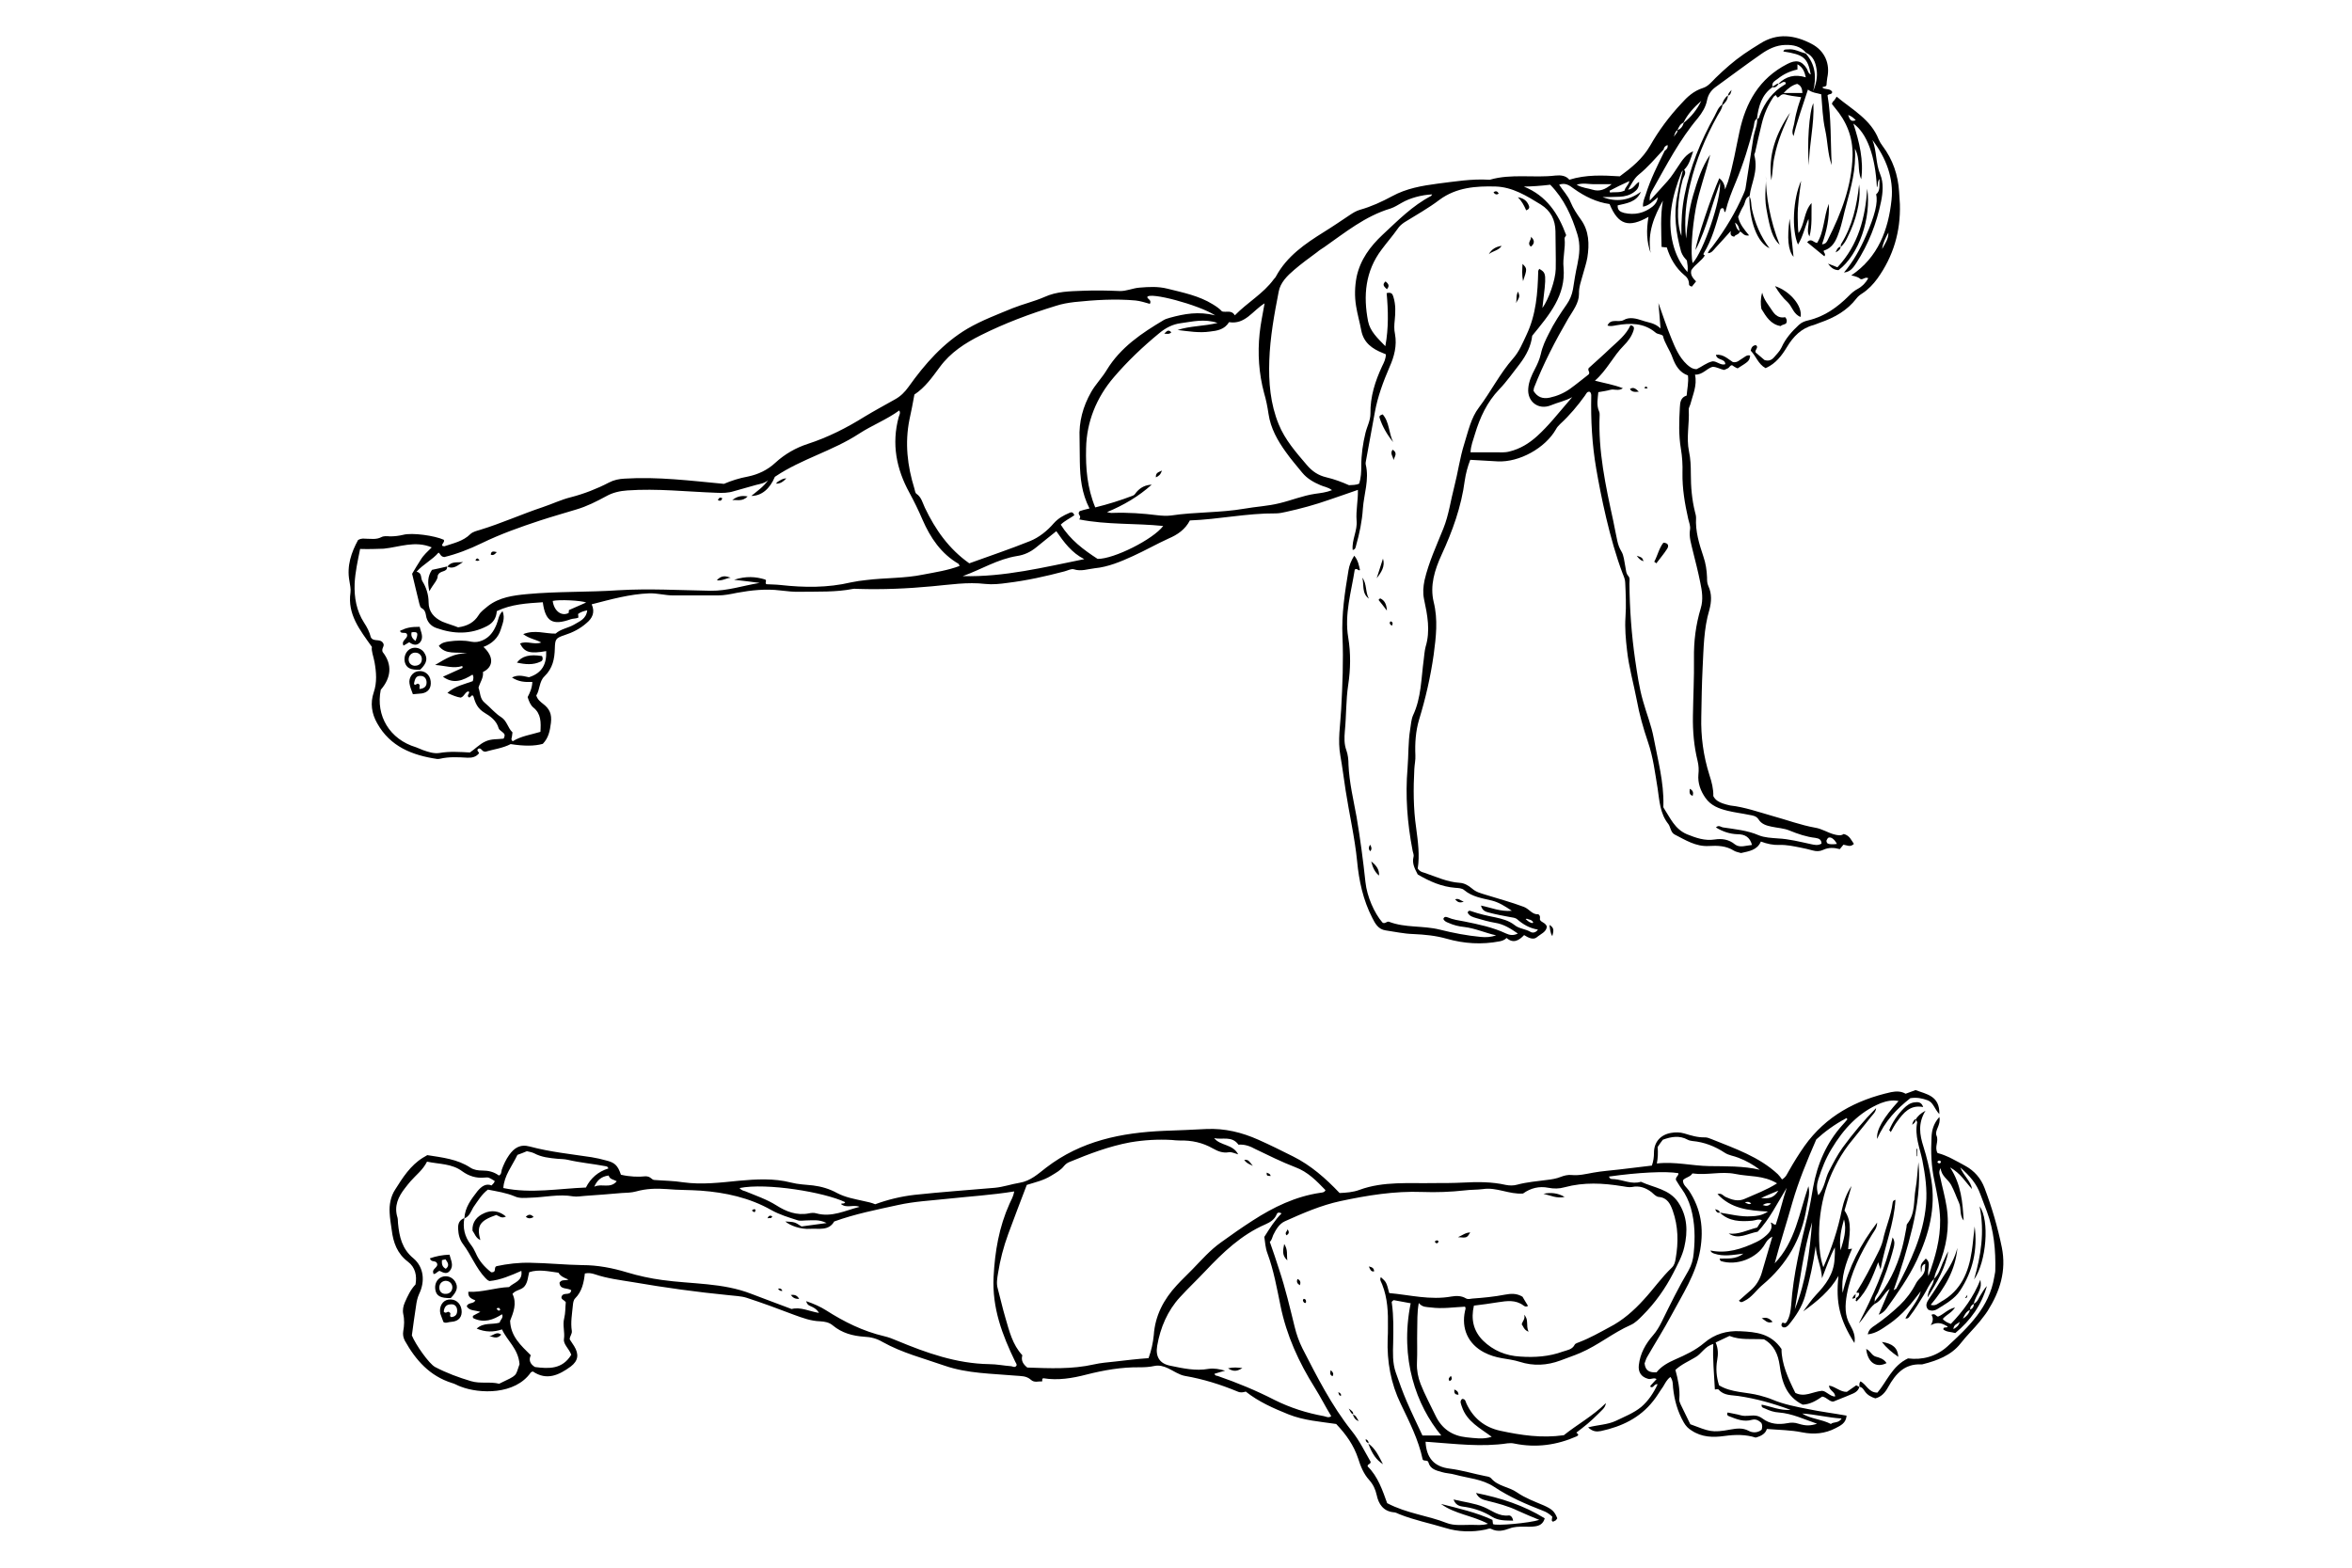 <?xml version="1.0" encoding="utf-8"?>
<!-- Generator: Adobe Illustrator 19.1.0, SVG Export Plug-In . SVG Version: 6.00 Build 0)  -->
<svg version="1.2" baseProfile="tiny" id="Layer_2" xmlns="http://www.w3.org/2000/svg" xmlns:xlink="http://www.w3.org/1999/xlink"
	 x="0px" y="0px" width="900px" height="600px" viewBox="144 97 900 600" xml:space="preserve">
<g>
	<path d="M813.5,172c-1.8,0.7-1.6,2.6-2.4,3.9c-0.8,1.3-1.4,2.8-2,4.1c0.6,2.8,2.3,4.8,4.2,7.1c-2.2,0.4-2.5-1.3-3.6-1.5
		c-0.2-1.3-0.5-2.6-1.8-3.4c0.4,1.2,0.5,2.6,1.9,3.3c-0.3,1.4-1.8,1.2-2.2,2.1c-1.7-0.3-1.4-1.3-1.3-2.2c-2,2.2-3.9,4.4-5.9,6.5
		c-0.8,0.9-1.5,2-2.9,2c0.4-1.2,1.4-2,2.1-3c4.6-6.1,8.5-12.6,11.5-19.5c0.4-0.9,0.8-1.8,0.9-2.8c1-6.4,2-12.9,3-19.3
		c0.4-2.3,1.5-4.4,1.4-6.8c0.8-0.1,0.8-0.9,1-1.4c1.9-4.9,4.9-9,9.5-11.7c0.3-0.1,0.6-0.4,0.3-0.9c-1.1-0.6-1.7,0.8-2.7,0.6
		c2.9-2.9,6.3-3.8,10.5-2.5c-0.5-2.2-1.1-3.8-3.2-5c0,0.8,0,1.3,0,2c-2.8,0.6-5.4,1.8-7.6,3.6c-0.9,0.7-2.2,1.2-2,2.8
		c0,0.1,0,0.3,0,0.4c-4.1,2.9-5.3,7.3-5.9,12c-1.1,0.7-1,1.9-1.2,2.9c-1.8,7.3-4,14.4-6.9,21.4c-1.5,3.6-3,7.3-3.9,11.1
		c0,0.2-0.2,0.3-0.3,0.4c-0.5-0.5,0-1.7-1.2-1.5c-0.2,0.2-0.5,0.3-0.5,0.5c-1.7,5.8-3.2,11.6-6.4,16.8c-0.2,0.3,0,0.7,0.5,0.7
		c-1.3,2.2-3.8,3.5-5.2,5.7c-0.5,1.8,0.6,3.1,1.8,4.3c-0.6,0.8-1.2,1.5-1.6,2c-0.9-0.2-1.1-0.6-1.1-0.9c0-1.5-0.6-2.6-1.8-3.5
		c-3.3-2.8-5.4-6.4-6.7-10.6c-0.6,0-1.1-0.1-2-0.2c-0.1-5.9-0.5-11.8,0.5-17.7c-3.3,6-6,12.1-4.7,20c-1.5-4.2-1.7-8.6-0.8-13.8
		c-7.6,4.3-11.6,3.1-14.9-4.9c-5-0.7-9.5-2.9-13.7-5.9c-1.6-1.2-3.2-2.4-5.6-1.5c1.5,2.3,3.4,4.2,4.4,6.7c1,2.4,2.4,4.5,3.9,6.6
		c3.2,4.4,3.3,9.5,2.5,14.6c-0.4,2.3-1.2,4.5-1.8,6.8s-1.5,4.5-1.4,7.1c0,3.5-2.3,6.4-4.1,9.4c-5,8.6-9.5,17.3-13.1,26.5
		c-0.1,0.3-0.1,0.7-0.2,1.2c1.4,2.3,3.4,3.2,6.2,2.6c2.8-0.6,5.4-1.7,7.8-3.4c2.5-1.8,4.9-3.8,7.1-5.5c0.7-1-0.5-1.3,0-2.4
		c2.5-2.3,5.5-4.9,8.3-7.6c2.9-2.7,6-5.1,7.7-8.8c1.4,0.2,1.5,1,1.2,1.9c-0.7,2.3-2.1,4.2-3.8,5.9c-4,4-6.4,9.4-11,13.4
		c3.8,1,7.1,1.5,10.7,2.9c-1.7,1.2-3.3,0.2-4.8,0.6c-1.4,0.4-2.9,0.6-4.6,0.9c-0.2,2.4-0.8,4.9,0.3,7.4c0.2,0.4,0.2,1,0.2,1.4
		c-0.6,13.7,2.3,27.1,5.2,40.4c0.3,1.3,0.5,2.7,0.8,4c0.6,2.6,0.8,5.3,2.3,7.7c1,1.6,1.1,3.8,1.5,5.7c0.3,1.3,0.2,2.7,1.2,3.8
		c0.7,0.8,0.4,1.9,0.4,2.9c0.1,9.8,0.8,19.5,2.2,29.2c0.8,5.3,1.5,10.5,3,15.7c1.3,4.7,3.2,9.3,4.1,14.2c1.6,8.5,3.9,16.9,3.7,25.6
		c0,0.4-0.1,0.8,0.1,1.1c2.5,3.8,4.2,8.1,8.9,10.1c3.5,1.4,6.8,2.6,10.7,2c2.6-0.4,5.3-0.1,7.7,1.9c1.8,1.4,4.3,0.4,6.5,0.2
		c-0.8-3-2.7-4.1-5.5-4.1c-3-0.1-5.7-1-8.3-2.6c1.1-1.1,1.9-0.1,2.8,0c4.6,0.7,9.2,1.1,13.6,3c2.2,0.9,4.8,1,7.3,1.2
		c4.3,0.2,8.5,1.3,12.7,2.2c1.4,0.3,2.6,0.6,4-0.2c0-1.5-0.9-2-2.3-2.2c-3.5-0.4-6.7-1.5-9.9-2.8c-2.1-0.9-4.6-1-6.9-1.5
		c-2-0.4-3.9-1-5-2.8c-0.8-1.3-2.3-1.5-3.5-1.7c-2.8-0.6-5.6-0.9-8.4-1.6c-3.2-0.8-6.3-1.9-8.4-4.9c-1.9-2.7-3-5.7-2.7-9
		c0.2-1.8,0.1-3.4-0.3-5.1c-1.4-5.7-1.9-11.4-1.8-17.3c0.1-7.3,0.5-14.6,0.4-21.9c-0.1-6.7,0.7-13,2.6-19.3c1-3.3,0.5-6.6-0.2-9.9
		c-0.8-4-1.8-7.9-2.8-11.9c-0.6-2.7-1.6-5.4-1.1-8.4c0.2-1.3-0.4-2.7-0.7-4c-1.3-5.8-2.3-11.6-2.2-17.6c0.1-3.1-0.1-6.2-0.6-9.2
		c-0.9-5.3-0.7-10.6-0.4-15.9c0.1-1.9,0.3-3.8,2.6-4.5c0.2-2.6,0.8-5,0.5-7.7c-3.2-1.1-4.8-3.8-5.9-6.8c-1-2.9-3-5.4-3.7-8.4
		c-0.9-0.7-2-0.5-2.8-1.2c-4.5-3.8-9.7-3.7-15-2.8c-1.1,0.2-2.2,0.5-3.4,0.1c1.3-2.9,4.2-1,6.2-2.1c2.2-1.3,4.8-0.6,7.2,0.2
		c2.2,0.8,4.6,0.8,6.9,3c-0.3-3.6-0.5-6.6-0.8-9.7c1.6,4.5,3.1,9,4.9,13.4c1.5,3.7,3,7.3,6,10.1c1,0.9,2.1,1.8,3.7,1.8
		c2-0.9,3.8-2.5,6.1-3c1.7-0.1,3.1,1.7,4.9,1.1c-0.1-2.3-3.2-1.3-3.6-3.6c2.9-0.3,4.7,1.7,6.5,2.8c1.7,0.3,2.5-0.8,3.6-1.4
		c0.9-0.5,1.7-1.5,3-1.1c-0.3,2.1-0.5,2.2-4.8,4.9c-0.4-0.2-0.8-0.3-1.2-0.6c-0.3-0.2-0.6-0.4-0.9-0.6c-0.8,0-1,0.8-1.5,1.1
		s-1.1,0.5-1.6,0.7c-1.5-0.3-2.8-1.2-4.4-1.2c-2.3,0.7-3.8,3.1-6.7,3c0.9,4.2-0.9,7.8-1.8,11.4c-0.2,0.7-0.7,1.4-0.6,2.1
		c0.3,5.3-1,10.6,0.1,15.9c0.6,2.8,0.7,5.6,0.7,8.5c0,5,0.4,9.9,1.6,14.7c0.2,0.7,0.4,1.5,0.4,2.2c-0.3,5.2,1.2,10,2.8,14.8
		c0.9,2.6,1.3,5.3,1.4,8c0,1.1,0,2.2,0.5,3.3c1.4,3,1.2,6.1,0.4,9.1c-2.2,7.3-2.2,14.9-2.6,22.4c-0.3,6.2-0.4,12.4-0.5,18.5
		c-0.2,7.6,0.8,15,3.1,22.3c0.9,2.7,1.6,5.5,1.5,8.1c0.8,1.6,2.2,2.3,3.6,2.8c0.9,0.3,1.9,0.6,2.9,0.8c5.5,0.6,10.8,2.5,16.1,4
		c5.5,1.5,10.8,3.5,16.4,4.5c2.5,0.4,4.6,1.8,7,2.5c1.5,0.4,2.8,0.7,3.9-0.1c2.3,0.6,2.9,2.4,3.9,3.8c-1.4,1.4-2.6,0.5-4,0.3
		c-0.4,0.5-0.9,1.1-1.4,1.7c-2.2-0.6-4.3-0.7-6.4,0.3c-1.3,0.6-2.6,0.6-4,0.2c-1.5-0.4-3.1-0.8-4.7-1.1c-2.6-0.5-5.2-1.1-8-1
		c-2.3,0.1-4.7-0.4-7.1-1.3c-1.4,3.3-4.5,3.7-7.6,4.4c-0.9-0.3-1.9-0.4-2.7-0.9c-3-1.9-6.3-2-9.6-1.8c-5,0.3-9-2.3-13.1-4.4
		c-0.8-0.4-1.2-1.2-1.5-2c-0.3-0.7-0.5-1.5-0.9-2c-3.2-4-3.4-8.9-4.1-13.6c-1-6-1.7-12-3.7-17.8c-1.8-5.3-3.3-10.6-4.3-16.1
		c-1.2-6.3-3-12.5-3.7-18.9c-0.5-4.3-0.9-8.6-0.6-12.9c0.3-4.3,0.1-8.6-0.1-13c0-1.2-0.5-2.4-1-3.6c-5-13.2-8.4-30.2-10.1-40.1
		c-1.6-9.3-2.1-18.6-1.9-28c0-0.5-0.1-1-0.5-1.4c-1.1-0.3-1.4,0.7-1.9,1.4c-2.8,3.9-5.9,7.6-9.5,10.9c-0.6,0.6-1.2,1.2-1.6,2
		c-4.1,7.2-14,12.7-22.3,12.3c-3.4-0.2-6.9-0.4-10.5-0.6c-1,2.6-1.7,5.2-2.1,7.9c-1.3,10-4.7,19.4-8.9,28.5c-2.6,5.7-4.5,11.7-3,18
		c1.7,6.8,0.9,13.4,0,20.2c-1.2,8.5-3.1,16.7-5.6,24.9c-1.3,4.4-1.6,9-1.4,13.6c0.1,1.7-0.3,3.4-0.4,5.2c-0.4,7.5-0.4,15.1,0.7,22.6
		c0.7,5.3,1.4,10.5,0.6,15.5c0.7,1.1,1.6,1.4,2.4,1.6c4.5,1.5,8.8,3.6,13.7,3.9c1.7,0.1,3.3,1,4.7,2.2c1.6,1.4,3.4,1.8,5.3,2.4
		c4.8,1.5,9.7,2.8,14.5,4.6c2.1,0.8,3.3,3.1,5.5,2.8c1.1,0.7,0.5,1.6,0.7,2.2c0.6,1,2,1,2.6,2.5c-0.1,2.1-2.4,2.9-3.8,4.1
		c-1.4,1.2-3.3,0.2-4.9-0.8c-1.9,2-4.1,3.4-6.7,1.1c-0.8,0.8-1.7,1.1-2.7,1.3c-6.8,1.3-13.5,0.9-20.2-1c-4.2-1.2-8.4-1.6-12.8-1.8
		c-3.6-0.1-7.1-0.9-10.6-1.4c-2.8-0.4-4-2.6-5.1-4.8c-3.5-6.8-5.1-14.2-5.8-21.7c-0.9-9.1-3-18-4.4-27.1c-0.7-4.4-1.2-8.8-2-13.2
		c-1.1-6,0-11.8,0.3-17.8c0.5-9.3,0.9-18.5,0.5-27.8c-0.4-8.6,0.9-17,2.3-25.4c0.3-1.9,1-3.7,2.2-5.6c1.5,1.8,1.8,3.7,2.2,5.5
		c-0.9,0.4-0.9-0.9-2-0.2c-1.3,8.5-4,17-2.5,26c1,6,0.9,12.1,0,18.1c-0.9,5.9-0.7,11.8-1.3,17.8c-0.2,2.4-0.3,4.9,0.6,7.3
		c0.6,1.7,0.8,3.6,0.8,5.5c0.3,6.8,1.9,13.4,3.1,20c1.4,8.3,2.5,16.6,3.4,25c0.6,5.4,3.3,11.7,6.5,15.4c0.9,0.7,1.7-0.6,2.5-0.3
		c6.2,2.4,13,1.4,19.4,3c5.2,1.3,10.4,2.3,15.7,2.8c2,0.2,3.9,0.1,5.9-0.6c-4.1-0.9-8-2.7-12.2-3.2c-2.1-0.2-4.1-0.7-6.1-1.6
		c-0.8-0.3-1.6-0.7-1.9-1.5c0.4-1,1-0.8,1.6-0.6c2.1,0.9,4.3,1.2,6.5,1.6c5.4,1.1,10.8,2.2,15.9,4.6c1.3,0.6,2.8,0.9,4.5,0
		c-2.8-1.9-5.4-3.6-8.7-4.1c-2.4-0.4-4.8-1.1-7.2-1.8c-1.3-0.4-2.6-0.7-3.3-2.1c0.3-1,1-0.7,1.5-0.5c2.9,1,5.9,1.7,9,2.3
		c2.7,0.6,5.2,1.2,7.5,3c1.7,1.4,4.1,1.4,6.1,2.6c0.7,0.4,1.9,0.4,2.8-0.9c-3.2-0.5-5.7-2-7.9-3.9c-0.8-0.7-1.8-0.7-2.8-0.9
		c-2.7-0.5-5.4-1-8-1.7c-1.1-0.3-2.6-0.6-3.1-2.7c3.9,0.8,7.5,2.4,11.8,2c-2.7-1.8-4.9-3.2-7.6-3.9c-3.7-0.9-7.5-1.4-10.6-4
		c-0.9-0.8-2.3-0.8-3.5-0.9c-5.1-0.4-9.7-2.4-14.3-5.1c-1-2-2.3-4.1-1.6-6.8c0.2-0.8-0.3-1.7-0.4-2.5c-2-10.4-2.8-20.8-1.9-31.4
		c0.4-4.9,0.2-9.9,1-14.8c0.3-1.8,0.4-3.8,1.1-5.4c3.2-6.8,3.1-14.2,4.1-21.4c0.2-1.6,0.3-3.2,0.7-4.8c1.9-6.2,0.7-12.2-0.6-18.3
		c-0.5-2.5-0.3-4.7,0.2-7.2c1.6-6.9,4.6-13.3,7.2-19.8c2.1-5.2,2.8-10.8,4.2-16.1c1.4-5.4,2.1-10.9,3.8-16.3
		c1.5-4.8,2.6-10,5.6-13.9c4.6-6.1,8-13,13.1-18.8c2.3-2.6,3.6-5.8,5.1-9c3.7-7.8,4.3-16,4.5-24.4c0-0.3,0.3-0.6,0.4-0.9
		c2.8,1.7,2.8,1.7,1.2,15c2.4-3.3,5-10.7,5.1-14.9c0.1-4.8-0.1-9.6-0.1-14.5c-0.1-4.4-1.8-7.8-5.6-10.2c-5.4-3.3-10.8-6.7-17.3-6.9
		c-7.5-0.2-15,0.3-21.5,5.1c-4.2,3.2-8.9,5.8-13.4,8.6c-1,0.7-1.9,1.4-2.6,2.5c-1.9,2.7-4.1,5.2-6.1,7.9c-6.3,8.3-7.1,17.7-5.2,27.5
		c0.8,3.9,3.7,6.5,6.6,9.5c1.3-7,1.1-13.7,0.5-20.3c2-0.5,2.3,0.5,2.6,1.5c0.9,2.9,0.8,5.9,0.5,8.8c-0.2,1.8-0.3,3.6,0.1,5.4
		c0.8,4.4-0.3,8.6-2.1,12.6c-2.4,5.6-4.5,11.2-5.6,17.2c-1.1,6.2-2.3,12.4-3.4,18.6c-0.1,0.5-0.2,1-0.1,1.5
		c1.4,5.8-0.7,11.3-1.1,16.9c-0.3,4.8-1.3,9.5-2.6,14.1c-0.2,0.7-0.2,1.5-1.3,1.7c-0.4-3.9,1.9-7.5,1.5-11.3
		c-0.3-3.8,0.6-7.6,0.5-11.7c-3.8,1.3-7.4,2.6-11,3.8c-5.4,1.9-10.9,3.4-16.4,4.6c-1.3,0.3-2.7,0.6-4,0.6c-11-0.1-21.9,2.3-32.9,2.7
		c-1.8,3.5-4.8,5.5-8.1,6.9c-4.6,2.1-9,4.6-13.6,6.7s-9.5,4.2-14.7,4.7c-2.7,0.3-5.2,1.3-8,0.4c-1-0.3-2.4,0.5-3.6,0.8
		c-7.2,1.9-14.4,3.5-21.8,4.4c-2.8,0.4-5.7,0.7-8.5,0.4c-6.8-0.8-13.6,0.3-20.3,0.9c-9.5,0.9-19,1.3-28.5,1c-0.6,0-1.2-0.1-1.8,0
		c-6.6,1.3-13.3,1-20,1.1c-2.6,0.1-5.2-0.2-7.8-0.5c-5.6-0.7-11.1-0.1-16.6,0.9c-2.4,0.5-4.9,1-7.3,1c-5.7,0-11.4,0-17.1,0
		c-3.1,0-6.1-0.9-9.2-0.8c-7.5,0.3-14.6,2.3-22,4.2c1.4,3.1,0.2,5.4-2,7.2c-2.5,2.2-5.3,3.6-8.4,4.6c-3.3,1.1-3.6,1.5-3.7,5
		c-0.1,4.1-0.8,7.7-4,10.8c-2,1.9-1.7,5.1-3.1,7.3c0.5,1.6,1.6,2.4,2.6,3.2c2.5,1.9,3.4,3.9,3,7.3c-0.4,3.1-0.9,5.7-3.1,8
		c-3.2,0.9-7.2,0.9-12.3,0.1c-3.1,1.6-6.6,2-9.6,2.9c-1.5,0.1-1.5-1.5-2.6-1.2c-1.2,0.6,0,1.2,0.1,1.8c-1.2,1.5-2.8,1.8-4.6,1.7
		c-3.5-0.2-6.9-0.4-10.3,0.4c-0.4,0.1-0.7,0.1-1.1,0.1c-9.5-1.4-18-4.7-23-13.7c-2.1-3.7-2.7-7.7-1.3-11.8c1.3-3.8,1-7.7,0.3-11.6
		c-0.4-2.2-1.3-4.3-1-5.8c-4.7-6.6-9.4-12.5-8.2-20.8c0.2-1.5-0.2-2.9-0.4-4.4c-1.1-5.9,0.8-11.1,3.3-15.7c1.4-0.8,2.3-0.5,3.1-0.5
		c1.9,0,3.9,0.4,5.8-0.6c0.9-0.5,2.2-0.4,3.3-0.3c1.8,0,3.4-0.2,5.1-0.6c3.4-0.9,12,0.3,15.5,1.9c0.5,0.9-0.8,1.4-0.6,2.3
		c0.4,0.1,0.6,0.2,0.8,0.2c3.5-1.2,7.2-1.9,10-4.7c1-0.9,2.4-1.2,3.7-1.6c8.2-2.5,15.9-6,24-8.7c3.6-1.2,7.1-2.9,10.8-3.8
		c5-1.3,9.9-3.2,14.5-5.6c1.9-1,3.9-1.4,6-1.5c12.7-0.8,25.2,0.8,38,2c2.8-1.2,5.9-2.2,9.2-2.8c3.9-0.8,7.5-2.5,10.5-5.3
		c3.6-3.3,7.8-5.7,12.4-7.2c7.7-2.5,14.8-6.1,21.7-10.4c3.8-2.3,7.7-4.4,11.6-6.6c2.2-1.2,3.8-2.8,5.3-4.9
		c6.2-8.7,13.2-16.7,22.5-22.2c5.5-3.2,11.4-5.4,17.2-7.8c4-1.6,8.3-2.6,12.2-4.3c4.8-2.2,9.7-2.2,14.8-2.4c4.7-0.2,9.4-0.1,14,0.1
		c2.6,0.1,5-1.1,7.6-1.3c3.6-0.3,7.1-0.5,10.7,0.4c6,1.5,12.1,2.7,17.4,6c1.3,0.8,2.5,1.6,3.5,2.7c1.6,0.5,3.6-0.7,4.9,1.5
		c4.9-5,10.9-8.3,14.9-13.8c0.3-0.4,0.7-0.7,0.9-1.2c4.2-7.7,11.1-12.4,18.3-16.9c3.4-2.1,6.6-4.3,9.9-6.5c1.2-0.8,2.5-1.6,3.9-2
		c4.3-1.2,8.4-3.1,12.3-5.2c5.5-3,11.4-4,17.4-4.8c6.5-0.8,13-1.9,19.6-1.5c0.1,0,0.3,0,0.4,0c8.2-2.4,16.8-0.6,25.1-1.6
		c2-0.2,4,0,5.3,1.6c6.4-2,12.8-1.7,19.3-1.3c4.5-3.3,8.7-6.7,11.6-11.7c3.3-5.8,7.3-11.2,11.9-16.1c2.3-2.6,4.8-4.9,8.3-6
		c2-0.6,3.4-2.4,4.9-3.9c3.4-3.3,6.9-6.4,10.8-9.1c2-1.4,4.1-2.7,6.2-4c6.6-4.2,13.2-3.3,19.7,0.1c5,2.6,7.2,7.6,6,13
		c-0.2,1-0.2,1.9-0.3,2.8c-0.3,0.8-1.2,0.4-1.6,0.9c1.1,1,3,0.2,3.8,1.7c-0.1,1.1-1.2,0.6-1.8,1.3c1.5,8.8,1.1,17.7,1.6,26.7
		c-1.6-4.4-1.5-9-2.5-13.5s-1.1-9.1-1.5-13.6c-1.7-0.5-3.3-0.5-5.1-1.8c-2,6.2-4.1,11.9-5.5,17.8c-0.9-1.6-0.1-3.1,0.2-4.6
		c0.3-1.7,0.6-3.4,1.1-5.1c0.4-1.7,1-3.3,1.6-5.2c-2.4-0.3-4.7-0.6-6.3-1.1c-1.7-0.2-1.8,1.2-2.8,1.2c-0.2-0.3-0.4-0.6-0.6-0.9
		c-0.3,0.2-0.6,0.4-0.8,0.6c-2.2,3.2-3.7,6.7-4.6,10.5c-0.9,3.6-1.7,7.2-2.5,10.8c-0.1,0.4-0.4,0.8-0.3,1.1
		C816.9,162.7,814,167.3,813.5,172L813.5,172z M785.9,146.8c1.4-0.5,2-1.5,2.4-2.8c2.9-2.3,5.1-5.1,6.7-8.4c-2.7,2.4-5.2,5-6.8,8.3
		C786.9,144.5,786.4,145.6,785.9,146.8c-0.7,0.4-0.9,1-1.4,2.5C785.4,148.1,786,147.6,785.9,146.8z M780.6,154.2
		c-3.1,3.3-6,6.8-9.6,9.7c-1.7,1.4-2.7,3.5-4,5.7c2.1-0.3,2.6-2.1,4.2-3c0.1,2.1-0.8,3.1-1.9,3.9c-1.6,1.2-3.5,1.7-5.5,1.8
		c-1.1,0-2.2,0.1-3.3,0.1s-2.2,0-3.3,0c5.3,2.1,10.2,1.3,14.7-2c-1.7,4-5.5,4.4-8.9,5.2c-0.1,2,1.1,2.5,2.5,2.9
		c4,0.9,7.6,0.1,10.8-2.4c1-0.8,1.8-1.8,2.1-3.6c-2,1.6-3.4,3.2-5.7,3.6c-0.1-1.8,0.5-3.1,1-4.5c1.8-5.9,4.6-11.4,7.3-16.9
		c0.7-0.5,1.3-1,1.1-2.2C781.3,152.8,780.7,153.3,780.6,154.2z M788.1,161.6c1.6,1.4,0.2,2.8-0.2,4.1c-2,7.3-2.6,16.1-0.5,21.6
		c-0.1-5.6,0.2-10.6,1.2-15.6c2.1-10.8,6.2-20.8,11.5-30.3c0.8-1.5,1.3-3.2,2.8-4.3l0.2,0.2c-0.2,1.5-1.2,2.7-1.9,4
		c-4.6,8.3-8.2,16.9-10.4,26.1c-1.7,6.9-2.4,13.9-1.6,20.9c0.5-5.6,1.1-11.2,2.7-16.6c1.6-5.4,3.3-10.8,6.5-15.5
		c-1.6,6.9-4.2,13.5-5.5,20.5c-1.4,7.8-2.1,17.3-1.2,21c4.1-4.4,10.9-24.1,10.5-30.9c-1.6,4.7-3,8.9-4.3,13.1
		c-1.4,4.2-2.8,8.3-5.1,12.8c0.2-3.3,6.3-21.2,9.1-27.5c1.1,0.9,2,2,2.2,4.3c0.6-1.6,0.8-2.2,1.1-2.9c2-6.3,3-12.7,4.4-19.1
		c2.4-11.3,7.6-20.5,18.3-26c3.3-1.7,5.5-1.4,7.5,1.8c0.4,0.7,0.5,1.8,1.5,2.2c-1.2-6.4-2.7-7.6-10.5-8.8c0.3-1,1.1-0.7,1.8-0.8
		c2.4-0.3,4.5,1,6.8,1.6c3.8,4.3,4.1,9.2,2.8,14.5c1.1-2.8,1.8-5.6,1.3-8.6c-0.4-2.6-1.3-5-4-6.2c-2.1-2.5-4.9-3.1-8-3
		c-3.5,0.1-6.5,1.6-9.2,3.5c-5.9,4.1-11.6,8.4-17.4,12.6c-1.8,1.3-2.9,3-3.3,5.1c-0.5,2.6-1.9,4.8-3.5,6.8
		c-7,8.3-11.9,17.8-17.2,27.2c-0.7,1.2-1.4,2.4-1.2,4.4c2.5-2.8,4.7-5.1,6.8-7.5c1.6-1.8,2.8-3.8,4.1-5.7c1.5-2.3,3-4.6,5.7-5.7
		c-0.9,2.6-1.5,5.2-3.5,7.1c-0.5,0.1-0.8,0.6-1,1c-3.5,8.9-5.6,17.9-3.2,27.4c1,3.9,2.7,7.5,5.5,10.7c0.3-1.7,0-3-0.2-4.4
		c-0.4-0.4-0.8-0.9-1.2-1.4c-0.4-0.6-0.8-1.3-1-1.9c-2-7.2-3-14.5-1.4-21.9C786.5,168,787.3,164.8,788.1,161.6z M319.3,337.1
		c3.6-0.5,6.1-1.9,7.8-4.6c0.9-1.5,2.4-2.5,3.7-3.6c4.3-3.3,9.5-4,14.7-4.5c11.7-1.1,23.5-0.7,35.2-1.5c11.7-0.7,23.5,0,35.2,0.2
		c6.5,0.1,12.5-2,18.8-3c-3-0.4-6-0.8-9.8-1.2c4.6-1.5,8.3-1.2,11.9-0.1c0.8,0.5-0.3,1.3,0.5,1.8c1.7,0.1,3.6,0.1,5.4,0.3
		c9,1,18,1.1,26.9-1c1.9-0.4,3.9-0.7,5.9-0.9c7.2-0.9,14.6-0.6,21.8-2.1c4.7-0.9,9.4-1.6,13.9-3.3c-0.2-0.4-0.3-0.7-0.4-0.8
		c-6.7-3.9-10.8-10-13.8-16.9c-1.5-3.5-3.2-7-5-10.3c-5-9.1-6.9-18.7-4.1-29c0.2-0.8,0.8-1.5,0.2-2.5c-4.8,3.5-10.5,5.7-15.4,8.9
		c-10.1,6.6-21.9,9.6-31.9,16.3c-0.1,0.1-0.2,0.1-0.3,0.2c-1.9,4.6-5.1,7.3-9,7.3c2.3-1.9,4.7-3.5,6.4-6c-1.4,1.2-3,1.4-4.6,1.8
		c-2.9,0.8-5.7,1.6-8.5,2.4c-2.2,0.7-4.4,0.7-6.6,0.6c-11.4-0.4-22.7-1.7-34.1-0.9c-2.9,0.2-5.6,0.8-8.1,2.2
		c-3.7,2-7.4,3.9-11.5,5.1c-4.6,1.4-9.2,2.7-13.8,4.2c-7.6,2.5-15.2,5.2-22.4,8.7c-4.7,2.3-9.7,4.2-14.3,5.3
		c-1.5-0.2-1.4-1.2-2.2-1.7c-2.4,2.8-5.8,4.4-8.4,7.3c2.2,0.5,1.5,2.4,2.2,3.6c1.5,2.4,2.4,5.2,2.4,8.1c0,3.7,2.1,5.9,5.2,7.4
		C315.1,335.7,317.3,336.3,319.3,337.1z M560.9,291.6c-3-5.8-3.6-11.8-3.7-17.9c-0.1-3,0-5.9-0.1-8.9c-0.3-6.4,1.3-12.2,4.4-17.7
		c1.7-3,4.2-5.5,6-8.5c5.3-8.7,13.4-14.1,21.8-19.1c0.8-0.5,1.6-0.6,2.4-0.9c5.5-1.5,10.9-2.5,17.3-0.9c-6.4-4.1-25.3-9.1-26-7
		c0.1,0.8,1.8,1.1,1,2.6c-1.8-0.5-3.6-1.1-5.5-1.3c-7.8-0.7-15.6-0.2-23.3,0.6c-2.5,0.3-4.9,0.7-7.3,1.5c-9.8,3-19.4,6.6-28.6,11.2
		c-6,3-11.6,6.6-15.7,12.2c-2.9,3.9-5.6,7.8-9.7,10.5c-0.6,3.3-1.2,6.5-1.9,9.6c-1.8,9-0.8,17.7,1.9,26.4c0.2,0.7,0.3,1.7,0.8,2
		c1.9,1.3,2.3,3.4,3.2,5.3c4,8.4,9.2,15.8,17,21.3c7.7-2.8,15.5-5.4,23.2-8.5c3.5-1.4,6.7-4,9.1-6.8c1.8-2,3.7-3,6-4
		c0.6-0.3,1.4-0.5,1.9,0.9c-1.7,1.2-3.7,2.1-5.2,3.6c3.6,5.8,8.7,9.6,14.1,13.1c6.2,0.1,21.3-7.5,25.1-12.6
		c-10.7-1.1-21.5-0.4-32.1-2.5c0.2-0.4,0.5-0.9,0.2-1.4s-0.8-1,0-1.8C558.1,292.3,559.2,292,560.9,291.6z M653.7,284.6
		c-1.6-1.2-3.1-1.3-4.4-1.9c-2.6-1.1-5.1-2.5-7-4.8c-2.1-2.6-4.3-5.1-6.2-7.8c-3.2-4.4-5.9-9.2-6.7-14.7c-0.4-2.7-0.9-5.3-1.7-8
		c-2-7.5-2.5-15.1-1.7-22.8c0.4-3.8,1.2-7.5,1.9-11.5c-4.6,2.8-7.4,8.2-13.6,7.2c-1.7,2.8-4.5,3.3-7.3,3.6
		c-4.1,0.6-8.2-0.1-12.4-0.6c4.8-1.6,10-1.4,15.3-2.7c-5.1-1.7-9.6-0.5-14.1,0.1c-3.1,0.4-5.8,1.8-8.3,3.9
		c-6.2,5.1-12.1,10.7-17.3,16.8c-6.6,7.7-10.4,17-10.6,27.1c-0.2,7.6,0.4,15.2,3.5,22.7c4.9-1.2,9.7-2.7,14.4-4.5
		c0.8-0.3,1-1,1.5-1.5c1.6-1.8,3.5-2.6,5.7-2.7c-5,4.5-10.8,7.9-17.1,10.5c0.8,0.2,1.5,0.4,2.3,0.3c5.7-0.2,11.4,0.2,17,0.9
		c1.7,0.2,3.5,0.3,5.2,0.1c9.3-1.4,18.7-1,28-2.6c4.5-0.8,9.1-1,13.5-2.1c4.6-1.1,8.9-2.9,13.6-3.6
		C649.3,285.7,651.4,285.5,653.7,284.6z M664.1,282.1c0.7-2.2,0.8-4.5,0.8-6.9c0-4.2,0.6-8.4,1.6-12.5c0.6-2.5,1.9-4.7,1.9-7.4
		c-0.1-6.5,1.8-12.4,4.5-18.2c0.7-1.4,1.4-2.8,1.4-4.5c-0.5-0.2-0.8-0.3-1.2-0.5c-4-1.6-7.3-3.9-8.2-8.6c-0.6-3.2-1.5-6.3-2-9.4
		c-0.6-3.7-0.5-7.4,0.2-11.1c1.4-6.6,5.2-11.7,10-16.2c5.8-5.4,11.4-11.1,18.5-14.8c0.2-0.1,0.2-0.4,0.4-0.6
		c-4.1,0.2-8.5,1.4-11.6,3.2c-1.4,0.8-2.8,1.7-4.3,2.2c-9.7,2.9-17.4,9.2-25.4,14.8c-0.9,0.6-1.9,1.2-2.7,1.9c-3,2.2-6,4.4-8.8,6.8
		c-2.6,2.2-5.3,4.9-5.9,8.3c-1.7,8.7-3.3,17.5-3.6,26.4c-0.3,8.3,0.4,16.6,3.6,24.4c2.4,5.9,6.6,10.7,10.7,15.5
		c2.1,2.5,4.5,4.1,7.6,4.8c3,0.7,5.9,1.8,8.6,3C661.5,282.6,662.8,282.7,664.1,282.1z M281.8,307.1c-0.9,4.5-1.9,8.9-2.1,13.3
		c-0.2,5.3,0.7,10.4,3.6,14.9c1.2,1.8,2.1,3.6,2.6,5.6c1,1.9,3.5,0.4,4.6,2.1c0.1,0.1,0.1,0.2,0.2,0.3c0.5,1.1-0.8,1.8-0.3,3.2
		c3.9,4.9,3.2,10-0.7,14.5c-2,9.9,3.4,19,13.5,22c0.9,0.3,1.8,0.8,2.7,1.1c2,0.7,4.1,1.4,6.2,1.1c3.9-0.7,7.9-0.4,11.7-0.2
		c2.1-1.4,3.7-3.2,5.9-4.2c2.3-1.1,4.8-0.8,7-1.1c0.5-0.9,0.6-1.6-0.1-2.2c-0.6-0.6-1.6-1.1-1.8-1.8c-0.8-2.9-3.2-4.6-5.4-5.9
		c-2.6-1.6-3.5-3.6-4.2-6.2c-0.1-0.2-0.3-0.3-0.4-0.5c-0.6,0.1-0.8,1-1.4,0.8c-1.1-0.8,0.7-1.6-0.1-2.3c-1.4,0.2-1.5,1.9-3,2.4
		c-1.5-0.2-3.2-0.9-5.1-1.8c3-2.7,6.5-3.3,9.7-4.5c0.2-0.8,0.5-1.7-0.1-2.5c-3.6,2.2-7.2,3.8-11.3,0.8c2.7-1.2,5.1-2.3,7.5-3.4
		c0-0.2-0.1-0.5-0.1-0.7c-3.3,1.1-6.4-0.1-10.4-0.4c4.2-2.5,7.5-4.6,12.2-4.4c-4-0.8-8.1,0.7-10.8-2.9c1.2-1.3,2.6-1.5,3.9-1.7
		c2.8-0.4,5.7-0.5,8.5,0.1c1.6,0.3,2.9,0.1,4.3-0.5c2.8-1.2,4.3-3.4,5.4-6.1c0.7-1.6,0.7-3.5,2.3-5.1c1.1,2.8-0.1,5-0.7,7.1
		c-1,3.2-3.4,5.4-6.6,6.6c4.3,4,3.6,7.8-0.2,9.6c0.3,2.2-1.1,3.9-1.7,6c0.7,1.9,0.5,4.2,2.3,5.7c2.2,1.8,4,4.1,6.4,5.6
		c2.2,1.4,2.5,4.1,4.3,5.8c-0.1,0.6-0.1,1.1-0.2,1.6c0,0.5-0.6,1.1,0.3,1.8c3.2-2,7-2.5,10.6-3.6c0.2-3.6,0.3-6.9-2.7-9.3
		c-1.1-0.9-1.7-2.4-2.2-4c0.9-1.7,1.7-3.5,1.8-5.8c-2.8,0.1-5.2,0-7.8-1.7c2.6-1.3,4.7-0.4,6.5-0.1c5.1-1.6,6.8-5.1,6.6-10
		c-6.2,1.1-8.3,0.5-10-2.9c2.6-1.2,5.3,0.6,8.1-0.4c-2.1-1.2-4.5-1.4-6.9-3.2c4.5-1.8,8.5-0.1,12.4-0.2c2-1.8,4.7-2.1,7-3.4
		c2.1-1.3,4.7-2.1,5.1-5.5c-1.5,0.3-2.6,0.7-3.5,1.4c0.1,0.5,0.1,1,0.1,1.4c-1,0.4-2,0.3-2.9,0.6c-7,2.5-9.7,0.9-10.7-6.5
		c-6,0.4-12,0.7-17.6,3.4c-0.2,2.7-1.4,4.5-3.7,5.7c-6.3,3.3-12.8,3.1-19.3,0.8c-2.2-0.7-3.8-2.5-4.1-4.9c-0.2-1.2-0.5-2.1-1.6-2.7
		c-0.6-0.3-0.7-1-0.9-1.6c-0.9-3.8-1.9-7.7-2.8-11.6c1.1-1.8,2.1-3.6,3.3-5.4c1.1-1.8,2.7-3.2,4.2-4.7c-6.4-2.7-12.4-0.1-18.4,0.5
		C288,307.1,285.1,307.2,281.8,307.1z M730.3,225.5c-0.4,3.8-2.2,7.4-4.7,10.7c-2.6,3.3-5,6.8-7.9,9.8c-4.7,4.9-7.4,10.8-9.3,17.1
		c-0.7,2.3-1.6,4.6-1.7,7c3.3,0,6.3,0,9.4,0c1.8,0,3.7,0.2,5.5-0.3c4.1-1,7.5-3.1,10.6-5.9c4.3-3.9,7.9-8.5,11.7-12.9
		c0.6-0.7,1.1-1.3,1.7-2c-2.7,1.5-5.5,2-8.1,3.1c-4.8,2-9.2-1.4-8.7-6.5c0.2-2.6,1.3-5,2.5-7.3c1-1.9,1.8-3.7,2.3-5.8
		c0.6-2.8,1.8-5.4,3.1-7.9c1.9-3.9,4.3-7.5,6.8-11.1c1.2-1.7,2-3.6,2.4-5.8c0.5-3.2,1-6.4,1.7-9.5c0.8-3.9,1.2-7.5,0-11.5
		c-2.2-7.1-5.1-13.6-10.4-19c-1.8,0.2-3.6,0.4-5.3,0.5c-1.6,0.1-3.2,0.2-4.8,0.2c8.7,3.5,13.2,10.4,16.2,18.6
		c-0.2,0.5-0.7,0.9-0.6,1.3c0.4,3.7-0.8,7.4-0.4,11.1C743.2,210.1,736.9,217.4,730.3,225.5z M512.4,317.5
		c15.9,0.4,31.1-3.4,46.5-6.5c-4.8-2.4-7.8-6.5-10.7-10.7c-2.7,2.2-5.3,4.2-7.7,6.2c-2.2,1.8-4.6,2.9-7.3,3.3
		C525.7,311,519.4,315,512.4,317.5z M368.3,327.6c-1.9-0.8-10.5-1.2-12.8-0.6c0.5,3.9,3.4,6,6.1,4.6c0-0.3,0.1-0.7,0.1-1.1
		C363.8,329.6,366.1,328.6,368.3,327.6z M760.7,167.5c-2.7,0-4.8,0-6.9,0c-2,0-4-0.6-6.5,0.2c2.3,1.3,4.3,1.3,6.1,1.9
		C756,170.4,758.2,169.6,760.7,167.5z M826.5,132.6c2.8,0,5,0,7.2,0c-0.1-1.6-0.4-2.8-2-3.5C829.8,129.6,828.3,130.7,826.5,132.6z
		 M759.9,170c0.1,0.2,0.1,0.5,0.2,0.7c1.8-0.3,3.7,0.2,5.6-0.8c0.1-1.2,1.4-1.9,1.8-3.6C764.6,167.6,762.2,168.8,759.9,170z
		 M846.9,420c-1-2-2.5-2.9-3.4-2.3c-0.4,0.6-1,1.1-0.2,2.1C844.1,420.2,845.3,420.2,846.9,420z M728.2,448.6
		c-0.1,0.1-0.2,0.1-0.4,0.2c0.1,0.1,0.2,0.2,0.3,0.2c0.6,0.6,1.3,1.1,2.2,1.3c0.1,0,0.3-0.2,0.4-0.3
		C730.1,448.9,729,449,728.2,448.6z"/>
	<path d="M802.1,561.1c4,0.6,8,1.7,12.1,1.4c1.9-0.1,3.9-0.2,6.3-1.8c-7.5-0.4-14.1-1.1-19.3-6.7c1.6-0.5,2.2,0.7,3.1,1.1
		c2.4,1.1,4.8,1.9,7.4,0.7c4-1.8,8.2-3.3,12.3-5.9c-5.3-3.2-10.8-2.5-16-3.6c-5.4-1.1-10.8,0.6-16.4-0.2c-0.8,1.4-2.5,1.4-3.6,2.6
		c-0.1,1.8,1.5,2.8,2.3,4c4.6,7,5.7,14.4,4.3,22.6c-1.6,9.4-6.8,17.1-11.1,25.2c-2.9,5.4-6.2,10.6-9.3,16c-0.4,0.7-0.6,1.6-0.9,2.3
		c0.3,2.9,2,3.6,4.6,3.4c1.8-2.3,4.4-3.7,7.1-4.9c3.9-1.7,7.8-3.5,11.2-6.4c3.9-3.3,8.5-4.7,13.8-4.4c5.9,0.3,11.6,0.8,15.7,6.8
		c0,5.6,2.5,11.2,5.3,16.8c3.6,1.8,6.7-0.5,10.2-0.8c1.7,0.1,2.9,2.1,5,2.2c0.1-1.9-2.3-2.2-2.3-4.2c2.5,0.4,4.3,2.5,6.8,2.4
		c1.1-0.8,2.3-1.6,3.6-2.5c0.5,0.2,0.9,0.5,1.3,0.7l-0.1-0.1c-0.5,1.8-2,2.4-3.5,3c-2,0.9-4.1,1.6-6.4,2.6c-1.5,0.2-2.5-1.6-4.3-1.9
		c-2.2,1.5-4.6,3-7.5,3.1c-6.3-3.1-8-8.8-8.8-15c-0.6-4.2-2.1-7.8-6-10c-4.5-0.3-9,0.4-13.2-1.3c-1.8,0.9-3.5,1.6-5.3,2.5
		c1,2.3,1,4.5,0.6,6.7c-0.6,3.3-0.3,6.5,0.7,9.7c4.8,2.9,10.4,2.5,15.6,3.9c1.7,0.5,3.3,0.9,4.9,1.6c4.3,1.8,9,2.7,13.6,3.6
		c4.8,1,9.7,1.6,14.7,2.5c-0.2,2.9-2.3,3.8-4.2,4.8c-4,2.1-8.3,2.5-12.8,1.6c-4.3-0.9-8.8-0.9-13.5-1.3c-0.5,1.7-2,2.7-4.3,3.3
		c-3.7-1.2-7.7-1.2-12-0.6c-4.3,0.6-8.6,0.5-12.5-2.1c-1.3-0.8-2.2-1.7-3-3.1c-2.4-4.2-3.6-8.6-4.1-13.3c-0.1-1.3,0-2.7-1-4.1
		c-1.4,1-2,2.4-2.8,3.7c-1.3,1.8-2.4,3.8-3.8,5.5c-5.1,6.5-12.1,9.8-20,11.5c-1.6,0.3-3.1,0.3-4.9-1.4c3.8-1,7.4-1,10.6-2.5
		c3.3-1.6,6.9-3,9.7-5.3c2.7-2.3,4.7-5.3,6.3-8.7c-1.3-0.3-1.5,1.4-2.5,1.1c-0.3-0.1-0.4-0.3-0.2-0.6c0.7-0.8,1.5-1.6,2.3-2.5
		c-1.2-0.7-2.2,0.3-3.3-0.1c-2.6-0.7-3.8-2.6-3.5-5.2c0.5-4.5,2.6-8.2,5.5-11.5c1.3-1.5,2.3-3.2,3.2-5c3.3-6.7,6.5-13.3,10.3-19.7
		c1.2-2.1,1.8-4.3,2-6.7c0.6-5.8,0.5-11.6-1.1-17.3c-0.8-2.7-1.9-5.1-3.5-7.3c-0.9-1.2-1.6-2.5-2.2-3.4c-0.2-1.3,1.2-1.6,0.9-2.6
		c-4.8-0.8-15.2-0.3-26.5,1.3c0.3,1.2,1.3,0.9,2.1,1c3.4,0.3,6.6,2.1,10.1,1c5,2.3,10.9,2.8,14.3,7.9c3.5,5.3,3.7,11.1,2.3,17.1
		c-0.8,3.5-2.6,6.7-4.2,9.9c-3.1,6-6.9,11.4-11.7,16.2c-1.4,1.4-2.8,2.9-4.6,3.7c-6.8,3-12.5,7.8-19.3,10.7
		c-2.5,1.1-5.1,1.9-7.6,2.9c-5.1,1.9-10.3,2.2-15.6,0.5c-2.2-0.7-4.6-1-6.9-1.4c-2.3-0.4-4.6-1.1-6.7-2.2c-6.1-3.2-8.8-9.1-7.3-15.9
		c0.1-0.5,0.4-0.9,0-1.6c-4.3,0.2-8.7,0.9-13.1,0.3c-1.6-0.2-3.2,0-4.6-1.7c-0.7,3.8-0.5,7.1-0.6,10.4c-0.1,4.2,0.1,8.4-0.1,12.6
		c-0.1,2.8,0.4,5.4,1.4,8c1.6,4.1,3.8,8.1,5.7,12.1c2.4,5,6.3,7.7,11.8,8.3c3.2,0.3,6.4,0.9,9.7-0.2c-4.4-3.3-9.5-5.8-11.4-11.5
		c-0.3-1-1-2.1,0.1-3c1.2,0,1.3,0.9,1.6,1.7c2.6,5.7,7,9.2,13,10.5c7.9,1.7,15.8,2.9,24.3,1.7c5.1-4.1,11.2-7.4,16.1-12.3
		c-0.2,1.9-1.8,2.9-2.9,4.1c-1.3,1.3-2.7,2.6-4.1,3.8c-1.4,1.2-2.9,2.3-4.3,3.4c0.3,0.4,0.8,0.5,0.7,1c-0.2,0.1-0.3,0.3-0.5,0.4
		c-7.7,3.4-15.6,4.5-23.9,2.8c-0.9-0.2-1.7-0.2-2.6-0.1c-10,1.5-20,0.2-29.9-0.5c-0.5,0-1-0.1-1.5-0.1c0.3,6.2,3.3,9.6,9.3,10.3
		c4.7,0.6,9.2,2,13.8,2.9c0.7,0.1,1.6,0.3,2,0.8c2.6,3.1,6.8,3.2,9.9,5.4c3.2,2.2,6.8,3.5,10.3,5c3.1,1.4,4.1,2.3,5.1,4.9
		c-0.2,0.3-0.4,0.6-0.6,0.8c-0.3,0.2-0.7,0.3-1,0.5c-0.6-0.3-0.6-0.3-0.3-1.9c-1-1-2.2-1.8-3.6-2.3c-6.5-2.5-12.9-5.3-18.6-9.1
		c-4.7-3.1-9.9-3.3-15-4.7c-1.7-0.5-3.5-0.5-5.1-1c-2.1-0.6-4.4-1.1-5.1-3.7c-0.3-1.1-1.7-0.3-2.2-1.1c-1.6-7.6-5.1-14.4-8.4-21.3
		c-3.8-7.8-5.3-16.2-5-24.8c0.1-1.5,0.1-3,0.1-4.5c0.1-5.6-0.1-11.1-2.2-16.4c-0.3-0.9-1.1-1.7-0.5-2.8c2.1,1.9,2.1,1.9,3.2,6.1
		c7.9,0.7,15.7,2.8,23.9,1.3c1.8-0.3,3.7-0.3,5.4,0.7c0.8,0.5,1.7,0.2,2.5,0.1c4.2-0.3,8.4-0.7,12.5-1.5c2.2-0.4,4.4-0.6,6.7,0.8
		c0.6,1.1,1.4,2.3,2.1,3.5c-0.9,0.6-1.5,0-1.8-0.2c-3-2.2-6.3-1.7-9.6-1.2c-3,0.5-6.1,0.9-9.3,1.3c-1.2,5.2-0.2,9.7,3.5,13.4
		c3.9,3.8,8.7,5.8,14.2,6.1c5.6,0.4,11.1,0,16.3-1.9c1.7-0.6,3.6-0.7,4.6-2.7c0.3-0.5,1.3-0.7,1.9-1c3.9-1.5,7.6-3.6,11.3-5.6
		c5.1-2.6,9.4-6.4,13.2-10.6c3.7-4,6.8-8.5,10.8-12.3c0.9-0.9,1.2-2.1,1.4-3.4c1.1-6.2,1-12.3-1.1-18.3c-0.9-2.5-2-5-5.4-5.3
		c-1-0.1-1.9-1.1-2.7-1.8c-2.2-1.7-4.7-2.6-7.5-2c-1.2,0.2-2.5-0.1-3.7-0.3c-7.4-1.2-14.7-1.6-22.1,0.4c-2.1,0.6-4.1,0.6-6.2,0.2
		c-3.5-0.7-6.8,0.1-9.7,2.2c-5.3,0.4-10.1-2.5-15.3-1.7c-2.3,0.3-4.7,0.2-7,0.5c-5.4,0.6-10.8,0.8-16.3,0.6
		c-10.6-0.4-21,1.3-31.3,3.5c-7.4,1.6-14.3,4.6-21.2,7.7c-2.2,1-3.4,3.1-4.5,5.3c-0.4,0.9-0.5,1.9-1.3,2.6c1.3,3.7,2.5,7.2,3.6,10.7
		c2.4,7.2,4.1,14.5,5.9,21.8c0.7,2.9,1.7,5.7,3,8.3c5.6,10.9,11.1,21.8,18.8,31.5c3,3.7,5.1,8.1,7.3,11.9c-0.2,1.2-1,0.5-1.2,1.7
		c4,3.9,5.8,9.4,7.5,14.1c7.6,4,15.5,4.7,22.8,7.6c2.8,1.1,6.2,0.7,9.4,0.7c2,0,4.1,0.3,6.4-0.4c-6-3.2-12.7-3.7-18-7.6
		c6.7,1.7,13.4,3.2,19.7,6.1c0.1,0.5,0.1,1.1,0.2,1.6c1,0.8,14.2-0.4,17.7-1.6c-2.9-1.2-5.6-2.3-8.2-3.5c-3.7-1.8-7.6-2.8-11.6-3.8
		c-1.5-0.4-3.3-0.7-4.4-3c9.5,1.9,18.2,4.7,26.3,9.7c-0.6,2.2-2.1,2.9-3.9,3.1c-1.3,0.2-2.7,0.1-4.1,0.1c-1.9,0-3.7,0-5.5,0.7
		c-2.2,0.8-4.5,1.4-6.9,0.2c-0.7-0.4-1.4,0-2.2,0.2c-5.2,1.1-10.6,0.9-15.4-0.6c-5.9-1.8-12-3-17.7-5.3c-0.7-0.3-1.4-0.7-2.1-0.7
		c-4-0.4-5.8-3.2-6.5-6.6c-0.5-2.2-1.3-4-2.9-5.8c-2.1-2.3-3.3-5.3-4.2-8.2c-1.7-5.1-4.6-9.2-8.4-13.2c-6-0.9-12.3-1.3-18.3-3.7
		c-5.7-2.3-11.4-4.8-16.3-8.7c-1,0.3-2,0.5-3.1,0c-6.5-2.7-13.2-4.8-20.2-6c-2.2-0.4-4.3-1.9-6.4-2.9c-1.7-0.8-3.4-1.3-5.3-0.9
		c-1.8,0.4-3.7,0.5-5.5,0.5c-7-0.1-13.8,1.1-20.5,2.8c-5.4,1.4-10.9,2.3-16.4,1.4c-0.7,0.1-0.4,0.6-0.5,1.2c-1.4-0.1-3,0.6-4.3-0.6
		c-1.8-1.6-3.8-1.4-5.9-1.6c-9.1-0.8-18.4-0.8-27.1-3.8c-8-2.8-16.3-4.9-23.8-9.1c-2.2-1.3-4.5-1.9-7-2c-4.4-0.3-8.5-1.4-12-4.3
		c-1.4-1.2-3.1-1.5-4.9-1.6c-3.5-0.1-6.7-1.3-10-2.5c-6-2.3-12-4.5-18.1-6.5c-2.2-0.7-4.6-0.7-6.9-1c-12.3-1.2-24.5-2.9-36.7-5
		c-4.9-0.8-9.8-1.4-14.5-3c-1.2-0.4-2.4-0.6-3.8-0.3c-0.4,3.5-1.1,6.9-3.7,9.5c-0.7,0.7-0.8,1.8-0.9,2.8c-0.3,3.2-0.9,6.4-0.4,9.6
		c0.2,1.3-0.8,2-0.8,3.3c0.5,0.8,1.1,1.7,1.7,2.6c1.9,3.1,1.6,5.6-1.3,7.8c-4.5,3.3-9.2,5.5-14.5,1.9c-0.4,0.2-0.7,0.2-0.8,0.4
		c-6,8.6-19.6,8.2-26.8,5.4c-1.2-0.4-2.2-1.1-3.4-1.4c-8.5-2.7-13.8-8.7-18-16.2c-0.6-1.2-0.8-2.3-0.6-3.6c0.4-2.2,0.5-4.4,0-6.6
		c-0.3-1.5,0-3,0.6-4.4c1.1-2.5,2.2-4.9,4.1-6.9c0.6-3.4-0.1-6.6-2.9-8.7c-4.1-3.1-5.6-7.3-6.2-12.1c-0.3-2.2-0.7-4.4-0.8-6.6
		c-0.2-3.1,0.4-6.3,2.1-8.9c2.9-4.6,5.8-9.2,10.6-12.2c0.5-0.3,1.1-0.6,1.7-1c5.7,0.9,11.5,1.5,16.5,4.8c1.4,0.9,3,1.1,4.6,1.1
		c2.3,0,4.4,0.5,6.3,1.9c1-0.4,0.9-1.4,1.1-2.2c0.7-2,1.6-3.9,2.8-5.6c1.9-2.7,4.2-4.3,7.9-3.3c7.8,2.1,15.8,2.9,23.7,4.1
		c1.8,0.3,3.6,0.7,5.4,1.2c3.4,0.8,4.6,1.9,5.8,5.5c3.4,0.8,6.8,0.9,9.4,0.6c2,0,2.3,1.3,3.3,1.4c3.7,0.3,7.4,0.3,11.1,0.9
		c7.2,1,14.3,0.1,21.4-0.6c6.6-0.6,13.3-1,19.9,0.7c2.7,0.7,5.6,0.8,8.4,1.1c3.2,0.4,6.3,1.3,9.2,2.9c3.2,1.7,6.8,2.3,10.3,3.1
		c1.4,0.3,2.9,0.6,4.3,1.2c4.9-1.8,9.9-3,15.1-3.6c10.2-1.1,20.4-1.8,30.7-2.7c3.2-0.3,6.3-1.4,9.4-1.9c4.3-0.7,7.2-3.5,10.2-5.8
		c13.4-10.3,28.8-13.4,45.2-14.1c5.4-0.2,10.8-0.4,16.2-0.7c7-0.3,13.5,1.3,19.8,4.1c4.5,2,8.9,4.2,13.3,6.4
		c6.8,3.4,12.5,8.4,17.8,14c2.5-0.1,5.2-0.3,7.6-1.2c4.6-1.7,9.4-2.3,14.2-2.5c4.7-0.2,9.4,0,14.1-0.1c3.8,0,7.7,0,11.5-0.2
		c5.5-0.3,10.9-0.3,16.2,0.9c1.5,0.3,3,0.3,4.4-0.1c3.7-1,7.6-1.3,11.3-1.8c1.8-0.2,3.7-0.5,5.4-1.2c1.3-0.5,2.6-0.8,4-0.7
		c2.9,0.3,5.6-0.4,8.4-0.9c3.3-0.6,6.6-0.8,9.9-1.2c4.2-0.5,8.3-1,12.5-1.5c0.6-1.7,0.8-3.3,0.8-4.9c0-4.1,2.5-6.9,6.5-7.6
		c1.7-0.3,3.4-0.3,5.1,0.2c2.6,0.8,5.2,1.6,8,1.5c0.8,0,1.7,0.4,2.5,0.7c8.9,3.6,18.1,6.7,25.3,13.4c0.6,0.6,1.1,1.3,1.6,2
		c1.6-0.9,2-2.3,2.7-3.4c1.8-3.2,3.8-6.4,5.9-9.4c8.2-11.5,19.7-17.6,33.1-20.6c2-0.4,3.9-0.4,5.6,0.6c1.3-0.5,2.5-0.9,3.8-1.4
		c4.1,1.6,9.3,2.1,9.1,9.2c-1.9-2-2.3-4.5-4.5-5.3c-2-0.7-4-1.2-6.6-0.8c-5.1,4-9.8,8.8-12.7,15.6c-0.4-3.4,2.3-8,8.2-14.5
		c-2.5-0.5-4.6,0-6.8,0.8c-8.5,3.5-14.3,9.9-18.9,17.6c-2.2,3.6-3.7,7.5-5,11.5c-0.6,1.9-0.8,3.7,0,6.2c2.5-3,2.6-6.5,4.1-9.3
		c1.6-3.1,3.2-6.2,5.2-9c2-2.7,4-5.3,6.2-7.9c2.1-2.5,4.3-4.9,6.6-7.2c-0.1,1.5-1.2,2.4-2,3.4c-2.8,3.6-5.8,7.1-8.6,10.7
		c-8,10.8-11.6,23.1-11.2,36.5c0.1,3.4,0.4,6.8,1.6,10.3c3.2-7.2,5.6-14.5,7.1-22c0.7-3.2,1.8-6.3,3.7-9.1c-0.9,3.2-1.8,6.3-2.7,9.4
		c3.3,4.7,1.7,9.8,1.4,14.8c0.5-0.1,0.8-0.1,1.5-0.2c-2.4,5.5-4.3,10.9-3.6,16.9c2.3-9.8,6.8-18.5,13.2-26.9
		c-0.1,2.2-1.1,3.2-1.9,4.5c-4.4,7.2-8.2,14.7-9.7,23.1c-0.7,4-0.9,8,1.3,11.7c1.1,2,2.1,4.1,1.6,6.8c-5.7-9-7.2-15.5-6.1-25.7
		c-3.2,5.7-8.2,9.8-13.5,13.6c1.6-2.1,3.1-4.4,4.9-6.3c3.7-3.9,6.8-8,7.1-13.7c0.1-1.5,0.2-2.9,0.1-4.5c-2,3.8-3.3,7.8-4.9,11.8
		c-0.2-4.3-2.2-8.1-2.4-12.3c-0.9,6.5-2.3,12.9-4.1,19.2c-1.2,4.1-3.5,7.6-6.2,10.9c-0.3,0.4-0.7,0.7-1.1,0.9
		c-0.3,0.2-0.7,0.1-1.1,0.1c-0.7-0.4-0.8-0.9-0.4-1.6c0.4-0.5,0.8,0.2,1.3,0c0.2-0.1,0.4-0.3,0.5-0.5c1.2-2,1.5-4.2,1.7-6.4
		c0.8-11.8,3.6-23.2,6.4-34.6c0.8-3.5,1.4-7,2-10.5c1.6-8.9,5.1-17,11.2-23.8c0.7-0.7,1.3-1.5,1.9-2.2c0,0-0.1-0.2-0.3-0.5
		c-4.6,2.4-8.7,5.5-11.6,8.2c-3.7,8.5-6.8,16.1-9.1,24c-2.2,7.8-4.7,15.5-6.8,23.4c7.9-8.2,9.4-19.3,12.9-29.5
		c0.7,2.9-0.2,5.5-0.7,8.2c-1.9,12-7.6,21.8-16.9,29.6c-2.4,2-4,4.7-6.9,6.1c-0.7,0.3-1.2,0.9-2.1-0.1c1.4-1.3,2.9-2.5,4.3-3.8
		c2.2-1.8,3.6-4.1,4.4-6.7c1.3-4.5,2.6-9,4.1-14c-1.6,0.8-2.2,1.8-2.8,2.8c-3.2,5.6-11,8.5-17,6.5c-0.1-0.1-0.2-0.4-0.4-0.9
		c3-0.1,6.1,0.4,9.1-1.9c-4.1,0.5-7.6,1.2-11.1,0c-0.6-0.2-1.2-0.4-1.5-1.2c6.3,1.3,12-0.6,17.5-3.2c1.5-0.7,2.8-1.6,4-2.7
		c1.4-1.3,2.4-2.7,1.6-4.8c0.8,0.1,1,0.9,1.9,0.8c1.6-4.6,2.6-9.4,4.2-14.1c-3.6,5.9-6.7,12.2-11.1,16.8c-4,0.7-7.4,3.2-11.1,0.7
		c3.7,0.5,7-1.3,10.9-2.3c0.4-0.6,1-1.7,1.8-2.8c-1.4-0.6-2.5,0.1-3.7,0.2C810,564.6,805.6,564.5,802.1,561.1L802.1,561.1z
		 M321.7,563.3c0.2-4.2,2.6-7.3,5-10.4c1.5-1.8,3.2-3.1,5.4-2.2c0.7-0.7,1.1-1.1,1.2-1.7c-2.2-1.3-2.2-1.5-4-1.3
		c-3.1,0.3-5.9-0.6-8.4-2.4c-4-3-8.8-2.7-13.5-3.7c-1.6,3.2-4.2,5.1-6.3,7.5c-0.7,0.8-1.4,1.7-2.1,2.6c-2.6,3.3-4.3,6.9-2.9,11.3
		c0.2,0.7,0.1,1.5,0.2,2.2c0.5,5.1,1.5,9.8,5.9,13.4c4,3.4,4.5,8.8,2.2,13.6c-0.7,1.5-1,3.1-1.2,4.6c-0.6,3.8-1.1,7.6-1.6,11.3
		c1.4,3.5,6.6,10.9,8.9,12.1c4.4,2.3,9,4,13.7,5.4c3.6,1.1,7.4,0.1,10.8,1c7.3-3.5,6.1-2.7,7.8-7.5c-0.5-6-4.8-9-6.7-13.3
		c-3.3,1.1-6.3,1.1-9.7-0.3c2.7-2.5,6-1.4,8.8-2.3c0.1-1,1.6-1.8,0.9-3.2c-3.4,2.2-6.9,3.4-10.8,1.6c-0.3-0.1-0.5-0.5-0.3-1
		c0.8-0.5,1.7-0.9,2.8-1.5c-2-0.7-4.1-0.3-5.2-2.1c0.5-1.7,2.6-0.8,3.3-2.3c-1.3-0.6-2.9-1-2.7-3.3c5.3,0.3,10.3-1.6,15.6-1.8
		c1.8-1.8,5.3-2.2,4.7-6.2c-4.1,1.8-8,3.5-12.2,3.9c-0.8-0.3-1.2-0.8-1.6-1.2c-3.6-3.8-5.4-8.8-8.5-12.9c-1.3-1.7-1.8-3.7-1.9-5.9
		c-0.1-2,0.5-3.4,2.4-4.1c-0.7,3.7,0.1,7.1,2.4,10.1c0.8,1,1.4,2.1,1.9,3.2c1.3,3.1,3.4,5.4,5.9,7.4c0.1,0.1,0.5,0,0.7,0
		c1.3-0.2,0.3-1.9,1.4-2.3c4.2-0.9,8.5-1.4,12.9-1.3c6.7,0.1,13.3,0.8,20,0.9c5.8,0,11.5,1.1,17.1,2.8c4.3,1.3,8.9,2.3,13.4,2.9
		c11.4,1.6,23.1,1,34.1,5.3c5.1,2,10.2,3.8,15.4,5.8c3.4-0.9,6.8,0.9,10.5,1.5c-0.7-1.2-1.5-1.7-2.4-2.2c-0.8-0.5-2.1-0.5-2.5-2.3
		c2.9,1,5.4,2.1,7.6,3.5c6.9,4.4,14.1,8,22.2,9.9c1.7,0.4,3.3,1,4.9,1.7c11.3,4.7,22.8,8.8,35.3,9c2.8,0,5.7,0.6,8.5,0.8
		c0.6,0.1,1.4,0.7,2-0.3c0.1-0.6-0.3-0.9-0.5-1.4c-5-10.3-8.9-20.6-8.3-32.5c0.5-9.8,2.1-19.1,6.1-28c0.7-1.5,1.5-2.9,1.8-4.7
		c-8.7,1.4-17.1,1.9-25.4,2.8c-6.4,0.7-12.8,1-19.1,2.4c-8.2,1.8-16.4,3.4-24.4,6.3c-2.1,3.7-5.9,2.6-9.1,2.8
		c-3.8,0.3-7.9-1.3-9.6-2.8c3.6,0.2,3.6,0.2,6.2,1.9c2.9-0.4,6-0.8,9.6-1.3c-2.9-1.5-5.4-1-7.9-1c-1.1,0-2.2,0.3-3.3-0.1
		c-3.4-1.1-6.8-2.1-10-3.9c-8.3-4.7-17.5-6.7-26.9-7.4c-4.3-0.3-8.6-0.2-13-0.6c-4-0.3-7.9-0.2-11.8,0.9c-1.8,0.5-3.7,0.5-5.5,0.6
		c-4.7,0.4-9.4,0.8-14.1,1.1c-1.5,0.1-3,0.4-4.4,0.2c-5.6-1-11.1,0.4-16.6,0.5c-2,0.1-4.1,0.3-5.8-0.5c-3.3-1.4-6.8-1.9-10.3-2.6
		c-2.4,1.8-3.9,4.4-5.6,6.8C324.2,560.7,323.6,562.6,321.7,563.3z M617.9,535.1c-2.5-3.5-6.2-1.8-9.3-2.5c2.4,3,7.1,2.2,9.2,6.2
		c-1.5-0.4-2.6-1-3.6-0.8c-2.3,0.4-4.2-0.4-6-1.4c-4-2.3-8.2-3.2-12.8-3.1c-1,0-2-0.1-3-0.2c-5.3-0.3-10.6,0-15.9,0.9
		c-8.1,1.5-15.7,4.4-23.2,7.5c-0.8,0.3-1.5,0.8-2.1,1.5c-1.3,1.7-3.2,2.7-5,3.8c-2.9,1.8-6.1,2.5-9.3,3.5
		c-2.4,6.3-4.8,12.5-7.1,18.8c-1.8,4.9-3.1,9.9-3.9,15c-0.3,1.9-0.7,3.9-0.1,5.9c1,3.7,1.8,7.4,2.9,11.1c1.5,5.1,2.7,10.3,6.5,14.4
		c-0.6,2.1,0.4,3.5,1.9,4.7c8.6,0.3,17.1,0.7,25.5-1.2c2.6-0.6,5.4-0.8,8.1-1.1c4.3-0.5,8.5-1,12.8-1.3c1.1-3,1.7-5.9,2-8.8
		c0.5-7.5,3.8-13.7,8.8-19.1c1.9-2.1,4-4,6-6.1c3.5-3.6,6.7-7.3,10.9-10.3c4-2.9,8-5.7,12.2-8.4c7.9-5.1,16.3-9.2,25.9-10.6
		c0.7-0.1,1.5-0.1,1.9-1c-3.4-3.5-6.7-7-11.6-8.8c-5.2-2-10.2-4.5-15.2-6.9C622.4,535.7,620.3,534.9,617.9,535.1z M634.4,561.4
		c-1.2-0.6-1.7-0.2-1.9,0.4c-0.8,2-2.5,3-4.3,3.8c-9.2,4-16.2,10.7-23,17.9c-3.2,3.4-6.6,6.6-9.7,10c-4.7,5.1-7.5,11.6-8.7,18.6
		c-0.7,4.1,0.9,6.8,5,7.6c4.8,1,9.7,2.1,14.7,1.2c2.1-0.3,4.1,0.1,6.3,0.7c-1.5,0.4-2.8,0.8-4.1,1.2c0.3,0.8,0.8,0.7,1.2,0.8
		c7.5,2.6,14.8,5.6,21.8,9.2c6,3,12.3,5,18.9,6.2c0.9,0.2,1.8,0.8,2.8,0c-2.2-3.6-4.1-7.4-6.3-10.9c-6.1-9.7-10.8-20-13.1-31.3
		c-1.4-6.8-2.6-13.6-5-20.1c-0.8-2.1-0.9-4.3-1.2-6.3C629.9,567.1,631.7,564.1,634.4,561.4z M785.1,621.3c1,3.7,1.8,7.3,1.5,11.1
		c-0.1,0.8,0.2,1.4,0.5,2.1c1.2,2.5,2.5,5.1,3.7,7.6c7.3,2.7,8,3.4,15.5,2c2.3-0.4,4.5-0.7,6.8,0.5c1.4,0.8,3.4,0.9,5-0.4
		c0.2-0.8,0.4-1.6-0.1-2.6c-1-0.9-2-1.6-3.6-1.2c-3.1,0.9-5.8-0.2-8.6-1.3c-0.6-0.2-1.2-0.5-0.7-1.5c1.7,0.4,3.4,0.6,5.1,1.1
		c1.9,0.5,3.7-0.1,5.5,0.1c1,0.1,1.9,0.5,2.7,1.1c2.9,2.2,6.2,2.4,9.5,1.8c1.5-0.3,2.8-0.3,4.3,0.2c2.9,0.9,4.6,0.8,7.1,0
		c-5-1.7-9.5-3.9-14.6-4.3c-1.9-0.1-3.6-0.7-5.3-1.5c-0.6-0.3-1.5-0.3-1.3-1.5c3.6,0.7,7,2.3,11.1,2c-6.8-2.5-13.2-4.3-20-5.3
		c-2.6-0.4-5.5-0.1-7.5-2.4c-0.4-0.5-1.5,0-1.5-0.1c-0.3-6.2-0.9-11.6-0.6-17.4c-3.4,0.9-4.5,3.9-7.1,5.2
		C790.2,618,787.5,619.1,785.1,621.3z M362.6,615.5c-0.9-2.4-3.1-4-2.8-6c0.4-2.7-0.6-5.3,0.1-8c0.5-2,0.4-4.2,0.6-6.1
		c-0.6-0.9-2-1.1-1.6-2.2c0.8-1.9,3.3,0,3.7-2.4c-1.5-1-4.4-0.1-4.5-2.9c0.9-1.4,2.2-0.6,3.4-1.2c-1.6-0.6-3.1-1.3-3.8-2.6
		c-3.8-0.5-7.5-1.4-11.2-0.2c-0.5,1.8-0.5,3.7-1.7,5.3s-3.4,1.4-4.7,3c1.8,3.7,0.3,7.2-0.9,10.3c0.2,6,4.1,9.4,7.9,13.2
		c-0.9,1.9-0.2,3.4,1.6,4.5C354,620.9,359.2,621.1,362.6,615.5z M376.8,544.2c-0.3-0.9-0.9-0.8-1.3-0.9c-4.7-0.9-9.5-1.3-14.2-2.4
		c-1.3-0.3-2.7-0.3-4-0.4c-3.1-0.3-6.1-0.6-8.9-2.1c-0.8-0.4-1.9-0.6-2.8-0.8c-1.2,0.5-2.4,1-3.6,1.4c-2,4.2-5.1,7.9-5.4,12.7
		c10.7,2.2,21.1,0.2,31.6-0.2C370,547.9,372.9,545.4,376.8,544.2z M695.5,646.4c-9.5-11.5-16-29.3-11.7-50.6
		c-2.3-0.4-4.7-0.9-6.5-1.2c-0.9,0.5-0.8,0.9-0.7,1.2c0.7,5,0.6,10.1,0.5,15.1c-0.1,3.8-0.3,7.7,1,11.4s2.6,7.4,4.2,11.1
		c1.9,4.4,4,8.7,6,13C690.7,646.4,692.9,646.4,695.5,646.4z M817.4,544.7c-2.6-2-5.3-3.5-8.2-4.6c-1.7-0.7-3.7-0.9-5.2-1.9
		c-3.8-2.5-7.9-4.1-12.4-4.5c-0.6-0.1-1.3-0.2-1.8-0.5c-3.1-1.7-6.2-1.2-9.5,0c-0.6,0.8-1.4,1.8-2,2.8c0.2,2.2,0.1,4.2-0.3,6.3
		c7-0.8,13.4,0.9,20,1C804.4,543.4,811,543.2,817.4,544.7z M427,551.7c0.7,0.9,1.5,1,2.1,1.2c4.1,1.7,8.3,3.1,12.1,5.5
		c3.6,2.3,7.7,3.9,12.3,3c0.9-0.2,2-0.3,2.9,0c5.9,1.6,11-1.1,16.5-2.5c-2.3-1-5,0.7-7.1-1.1c0.5-0.4,1.3,0.1,1.6-0.7
		C459.5,553.3,437.3,549.6,427,551.7z M830.8,598.1c4.3-10.7,5.7-21.9,6.6-33.3C834.1,575.7,832.8,587,830.8,598.1z M833.6,638
		c3.3,2.1,7.3,2.1,11,4c0.9-0.9,3-0.2,4.1-2.1C843.5,639.6,838.6,638.3,833.6,638z M376.9,546.9c-3,0.4-4.5,2-5.5,4.3
		c2.7-1.4,6.1,0.9,8.6-2.1C378.8,548.4,377.3,548.4,376.9,546.9z M849.6,563.7c-1.1,3.9-1.9,7.8-1.3,11.8
		C849.4,571.7,850.8,567.8,849.6,563.7z M817.9,555.5c2.6,0.3,4.8,0.2,6.6-2.8C821.8,553.8,819.9,554.6,817.9,555.5z M818.5,558.2
		c1.4,0.5,2.2,0.4,3.2-0.6C820.6,557.4,819.8,557.4,818.5,558.2z M811.7,557.2c1,0.5,1.6,0.9,2.4,0.4
		C813.6,557.2,813.1,556.7,811.7,557.2z M334,597.8c0.4,0.6,0.7,1.1,1.4,0.6C335.3,597.7,335,597.3,334,597.8z"/>
	<path d="M843.8,175c0.3,5.3-0.8,10.4-2.6,15.5c1.5-0.1,1.9-1,2.3-1.9c5.1-10.1,9.1-20.5,9.4-32.1c0.1-7.1-2.3-13-6.8-18.3
		c-0.4-0.5-0.8-1-1.1-1.4c0.1-0.6,0.4-1,0.8-1.3c0.3-0.3,0.5-0.8,1-1.5c6,5,13.1,8.7,16.1,16.4c0.4,0.9,0.9,1.7,1.5,2.5
		c3.9,5.2,5.9,11.1,6.3,17.5c0.1,1.6,0.2,3.2,0.3,4.8c0.3,10.4-2.5,19.9-8.6,28.4c-1.6,2.2-3.5,4.2-5.8,5.7
		c-0.8,0.5-1.6,1.1-2.2,1.9c-3.6,4.7-8.5,7.4-14,9.3c-0.8,0.3-1.6,0.6-2.4,0.9c-4.7,1.2-7.8,4.4-10.2,8.4c-2,3.3-4.3,6.4-8.2,8.1
		c-2.8-1.5-3.7-4.7-5.7-6.7c0.3-1.4,0.9-2,2-2.1c1.3,0.9-0.6,1.8-0.1,2.8c1.2,1,2.4,2.1,3.4,2.9c1.6,0.5,2.7,0,3.6-1
		c1-1.2,2.2-2.3,2.9-3.8c1.5-3.4,4-6.2,6.7-8.7c1.1-1,2.3-1.4,3.6-1.7c6.3-1.5,11.2-5.1,15.6-9.5c1-1,1.9-1.8,3.2-2.5
		c1.7-0.9,3.1-2.3,4.1-4.1c-1.2-0.7-2,0.7-3,0.3c-0.6-0.6-1.6-1-3.5-1.4c10.3-6.9,14.2-17.5,15.4-28.9c0.9-8.3-2.1-16.1-7.3-22.9
		c1.7,4.3,1.2,9,3,13.2c1.3,3.2,1,6.9,0.3,10.3c-1.7,8.4-4.8,16.3-9.5,23.6c-1.1,1.7-2.3,3.4-4.7,3.6c3.6-4.2,6.2-9,8.4-14
		c3.4-7.7,4.7-12.9,3.9-15.9c1.7-1.4,1.2-3.5,1.3-5.9c-1,1.2-0.4,2.4-1,3.2c-0.6-12-3.8-20.7-9-24.4c2.3,7.1,4,14.1,3,21.3
		c-1.6-3.5-0.2-7.5-2.4-11.7c0.5,8-1.5,14.7-3.3,21.5c-1,3.5-1.6,7.2-2.9,10.7c-1,2.9-2.3,5.8-5.7,6.8c-0.3,0.8,1,1.2,0.2,2.2
		c-2.2-1.8-4.4-3.6-6.6-5.4c1.6-1.7,2.4,0.1,3.8,0.3C842.1,185.6,841.8,180,843.8,175z M866.6,186c-1.1,2-2.1,4-2.4,6.3
		C865.3,190.3,866.7,188.4,866.6,186z M854.1,143c-0.8-0.9-1.6-1.5-2.9-2C851.8,142.6,852.1,143.8,854.1,143z"/>
	<path d="M855.6,628c-0.1-0.7-0.3-1.5,0.3-2.3c2.3,1.1,3.1,4.3,6.5,4.3c3.6-4.2,5.6-10.2,11.7-13.1c5.4,0.7,10.8-0.7,15.1-4.6
		c8-7.4,16-14.9,17.9-26.5c0.1-0.9,0.4-1.7,0.4-2.5c0.2-7.7-0.5-15.3-3.2-22.6c-0.8-2.2-1.7-4.4-2.5-6.6c-1.4-4-4-7-7.7-10.3
		c1.4,3.4,4.1,5.3,4.5,8.3c-2.5-2.7-4.3-6-8.4-8.3c4.3,6.6,4.8,13.4,5.2,20.3c-1.7-2-0.8-4.6-1.8-6.8s-1.8-4.6-3-6.8s-3.7-3.3-4-6.4
		c-0.9,1.4-0.4,2.4-0.2,3.3c0.8,3.9,1.9,7.7,2.5,11.6c1.2,7.8-0.1,15.3-3.1,22.5c-0.7,1.6-1.4,3.1-1.7,4.9l-0.1,0.1
		c-1.8,1.8-2.6,4.2-3.9,6.2c-1.7,2.7-3.3,5.5-5.3,8c-0.3,0.4-0.6,1.1-1.7,0.9c1.8-3.6,4.8-6.5,5.9-10.4c-1.8,2.2-3.4,4.5-5.3,6.5
		c-2.1,2.3-4.4,4.4-6.9,6.1c-2.4,1.6-4.7,3.5-8.1,3.9c0.4-1.9,1.5-2.6,2.7-3.4c3.4-2.3,6.5-4.9,9.5-7.7c2.5-2.4,4.6-5.2,6.2-8.3
		c1-2.1,3.6-3.2,3.5-6c0-0.5,0.1-1,0.1-1.6c-1.9,0.6-1.1,2.3-1.6,3.3c-0.3-3-0.3-3,1.8-5.3c2.3,1.7,0.4,4.1,1,6.7
		c2.7-7.3,4.6-14.2,4.5-21.5c-0.1-5.1-1.2-10.1-2.2-15c-1.2-5.5-1.4-11-1.1-16.6c0.1-2.6,0.7-5.2,3-7.8c0.7,3.1-1.9,5.1-1.1,7.1
		c1,2.3-0.9,4.3,0.4,6.7c3.6,0.9,7.1,3,10.6,4.9s6,4.8,7.4,8.5c2.8,7.4,5,14.9,6.6,22.7c1.8,9-0.7,16.8-5.4,24.3
		c-0.9,1.4-1.9,2.6-2.9,3.9c-2.4,3-5.2,5.6-7.5,8.6c-3.6,4.6-9.1,6.6-14.7,8c-0.1,0-0.2,0-0.4,0c-6.4-0.3-9.8,3.7-12.6,8.7
		c-1.1,2-2.5,3.7-4.9,4.3c-1.6-0.5-3.1-1.3-4.1-2.8c-0.5-0.7-0.9-1.5-1.9-1.6V628z M885.3,541.7c0.5,0.7,0.9,0.7,1.3,0.3
		c0.1-0.1,0.1-0.5,0-0.6C886.1,541,885.7,541.2,885.3,541.7z"/>
	<path d="M861.4,595.1c5-6,8.4-12.8,10.4-20.3c0.7-2.6,1.2-5.3,1.7-8c0.1-0.5,0-1.1,0.3-1.4c3.2-4,2.4-8.9,3.2-13.4
		c0.6-3.3,0.7-6.8,1.1-10.2c0.8,8.5-0.4,16.8-2.3,25c-1.9,8-4.3,15.9-7.2,24c0.6-0.4,0.9-0.5,1-0.6C875,580,880,569.7,881,558
		c0.5-5.8-0.3-11.3-1.4-16.9c-1-4.8-3-9.4-2-14.5c0.1-0.3-0.5-0.8-0.7-1.2l0.1,0.1c0.8-1.3,1.8-2.3,3.8-3.4c-3,4.9-2.2,9.3-0.8,13.7
		c1.3,4.1,2.3,8.3,3,12.6c1.8,11-0.9,21.1-5.5,30.9c-3.1,6.6-7.4,12.6-11.6,18.5c-0.7,1-1.6,1.8-3,2.4c1.4-3.3,2.8-6.6,4.2-9.9
		c-2.3,1.6-3.1,4.6-5.7,5.7C861.4,595.6,861.4,595.4,861.4,595.1z"/>
	<path fill="none" d="M816.4,142.4c0.1,2.4-1,4.5-1.4,6.8c-1,6.4-1.9,12.9-3,19.3c-0.2,1-0.6,1.9-0.9,2.8c-3.1,7-7,13.4-11.5,19.5
		c-0.7,1-1.7,1.8-2.1,3c-0.3,0.3-0.6,0.7-0.9,1c-0.5,0-0.7-0.4-0.5-0.7c3.2-5.2,4.8-11,6.4-16.8c0.1-0.2,0.3-0.3,0.5-0.5
		c1.2-0.2,0.7,1,1.2,1.5c0.1-0.2,0.3-0.3,0.3-0.4c0.9-3.8,2.4-7.5,3.9-11.1c2.8-7,5.1-14.1,6.9-21.4
		C815.4,144.4,815.3,143.1,816.4,142.4L816.4,142.4z"/>
	<path d="M893,574.6c-0.7,8.4-4.8,15.3-10.2,21.8c1.8,0.6,2.9-0.6,4.1-1.3c7.5-4.2,10.4-11.2,11.6-19.2c0.5-3.2,0.7-6.4,1.1-9.5
		c1.2,8.9-0.7,17.2-5.6,24.6c-2,3.1-5.6,5.1-8.8,7.1c-0.9,0.5-2.1,0.8-3.4,0.1c-1.2-1.4-0.6-2.7,0.4-4.2c1.9-2.7,3.7-5.6,5.4-8.4
		C890,582.1,892,578.6,893,574.6z"/>
	<path d="M899.3,596c1.6-0.8,1.9-2.5,2.8-3.7c0.7-1.1,1.3-2.2,2.2-3.1c-2.1,7.3-6.2,13.1-12.1,18c-1.6-0.5-3.3-0.3-4.6-1.4
		c0.1-1.3,1.3-0.3,1.7-1.1c-1.8-1-3.6-2.1-6.5-0.5c1.1-1.8,0.9-2.9,0.3-4c1.4-0.7,1.7,0.6,2.5,0.7c2.1-0.8,3.6-2.8,6.5-3.5
		c-1.3,2.1-3.4,2.8-4.7,4.4c0.8,1,1.8,1.4,3.1,1.9c4.7-4.9,8.7-10.3,11.3-16.9c0.3,2.2,0.2,2.4-0.3,3.9
		C900.9,592.4,899.6,594,899.3,596c-0.9,0.5-1.5,1.2-1.4,2.3c-1.5,0.6-2.2,2-2.8,3.4c1.3-0.8,2.4-1.9,2.7-3.4
		C898.9,597.8,899.3,597.1,899.3,596z M893.9,602.9c-0.8,0.8-2.4,1-2.4,2.8C892.7,605,893.6,604.3,893.9,602.9z"/>
	<path d="M854.3,591.7c3.1-4.9,5.7-10,8.3-15.2c0.8-1.5,1.5-3.2,1.9-4.8c1-4.8,3.1-9.3,3.7-14.2c0.1-0.4,0-1,1.1-1.3
		c-0.5,9.1-4,17.3-5.7,26.6c-0.4-1.2-0.6-1.6-0.9-2.7c-2.2,5.6-4.1,10.9-8.2,14.9c0.1,0.3-0.8-0.4-0.3-0.5c0,0,0-0.5,0-0.7
		c0.8-0.4,1.3-1,1.2-2C855,591.8,854.7,591.8,854.3,591.7z"/>
	<path d="M833.2,166.2c-0.6,4.8-1.4,9.4-1.3,14.1c0.1,1.9,0,3.9,0.3,5.9c2.5-3.5,2-8.2,5-11.5c-0.1,4.3,0.3,8.6-0.8,12.8
		c-1.3-2.1,0-4.2-0.4-6.7c-1.5,3.4-2.1,6.8-4,9.8C829.5,184.9,830.1,173.1,833.2,166.2z"/>
	<path d="M847.5,200.4c-1.6-0.1-2.7-0.7-4-2.5c1.5,0.6,2.3,0.9,3.6,1.4c8.1-8.6,10.7-19.3,11.4-30.1
		C860.1,180.3,855.4,194.5,847.5,200.4z"/>
	<path d="M861.4,595.1c0,0.3,0,0.6,0.1,0.8c-2.6,2.1-3.9,5.2-6.2,7.6c5.3-10.4,10.2-21,12.9-32.9c1,1.5,0.7,2.8,0.4,4
		c-1.5,5.9-3.6,11.5-6,17.1C862,592.8,861.2,593.7,861.4,595.1z"/>
	<path d="M723,679c-2.8-0.1-5.5,0.1-8.1-1.5c-3-1.9-6.4-3.1-9.9-3.7c-1.6-0.3-3.8-0.1-4.8-2.9c4.2,1,8,1.4,11.6,2.9
		c3.1,1.3,5.8,3.7,9.6,3.2C722.1,677,722.8,677.7,723,679z"/>
	<path d="M827.1,218.4c0.5,0.6,0.8,1.2,0.5,2.1c-0.3,0.8-1.6,0.6-2.2,1.3c-3.8-0.6-5.6-3.6-7.4-6.6c-0.3-1.8-0.4-3.8,0.3-6.2
		c0.7,2.8,2.4,4.7,3.7,6.7C823.2,217.6,824.7,218.9,827.1,218.4z"/>
	<path d="M899.4,586.7c2.6-9.1,4.1-18.2,2.1-28C905.4,564,904.1,579.9,899.4,586.7z"/>
	<path d="M823.2,206.5c5.8,1.9,10.6,7.7,9.8,11.8c-2.7-1-3.2-3.9-4.9-5.6C826.2,211,824.7,209,823.2,206.5z"/>
	<path d="M819.7,164.4c0,7.5,1.6,17,5.3,26.3c-2.7-2.5-3.7-5.9-5.1-13.9C819,171.8,820,166.9,819.7,164.4z"/>
	<path d="M821.8,166c-1.3-9.6,1.8-18,7.2-25.9c-1.1,2.7-2.4,5.3-3.4,8c-1.1,2.9-2,5.8-2.6,8.9C822.3,160,822.4,163,821.8,166z"/>
	<path d="M836.2,160.3c-0.8-7.8,0.1-20.9,1.7-23.8C838.3,144.7,836.2,152.4,836.2,160.3z"/>
	<path d="M813.4,172.1c0.9,1.6,0.6,3.4,1,5c1.2,5.3,3.2,10.3,6.7,14.9C816.4,189.9,813.4,181.6,813.4,172.1L813.4,172.1z"/>
	<path d="M848.4,191.5c0-0.4-0.1-0.8,0.1-1.1c4.3-6.9,6-14.5,6.9-22.8c0.7,4.6-0.5,11.3-3.1,17.3
		C851.2,187.2,850.4,189.7,848.4,191.5L848.4,191.5z"/>
	<path d="M866.9,529.6c1.3-3.2,3.2-6,5.6-8.4c1.1-1.1,2.4-2.1,4.1-2.3c1.4-0.2,2.7-0.1,3.3,1.8c-5-1-7.6,2.3-10,5.6
		c-0.9,1.2-1.6,2.6-2.4,4C867.3,529.9,867.1,529.7,866.9,529.6z"/>
	<path d="M865.9,618.7c-4,2-7.2-0.2-7.8-5.4c1.6,0.6,2,2.4,3.6,2.9C863.1,616.6,864.8,617,865.9,618.7z"/>
	<path d="M884,586.5L884,586.5c1.9-1.7,2.5-4.1,3.4-6.2c0.7-1.5,1.3-3,2.1-4.4c-1,6.3-4.2,11.6-7.9,17.7
		C881.7,590.4,884,588.8,884,586.5z"/>
	<path d="M673.1,255.6c2.6,3,2.3,7.2,4,10.6c-2.3-2.8-4.1-5.9-5.2-9.3C671.7,256.3,672,255.9,673.1,255.6z"/>
	<path d="M777,312c1.3-2.4,1.8-5.1,3.5-7.3c1.9,0.1,2.2,1.2,1.4,2.4c-1.2,1.9-2.7,3.6-4.1,5.5C777.6,312.4,777.3,312.2,777,312z"/>
	<path d="M828.8,180.7c0.5,4.7,1,9.4,1.5,14.6C828.2,192.8,827.8,188.2,828.8,180.7z"/>
	<path d="M870.4,616.3c-2.5-1.7-4.6-3.5-6.3-5.7C868.2,611.2,870.2,612.9,870.4,616.3z"/>
	<path d="M667.6,649.5c2.7,1.9,4,4.8,5.6,7.9C670.7,655.8,669,653.4,667.6,649.5L667.6,649.5z"/>
	<path d="M728.9,606.7c-1.9-0.8-1.9-2-2.6-2.8c0.2-1.2,1.5-2.1,0.9-3.7C729.1,602,727.8,604.2,728.9,606.7z"/>
	<path d="M734.6,553.9c2.8-0.6,5.6-0.3,8.1,1.2C739.8,555.8,737.2,554.5,734.6,553.9z"/>
	<path d="M665.3,318.1c1.8,2.4,1.1,5.5,2.5,8C665,324.1,666,320.8,665.3,318.1z"/>
	<path d="M728,177.5c-0.8-1.8-1.7-3.6-3.2-5c1.9,0.3,3.3,1.1,4.1,2.9C729.3,176.2,729.4,177,728,177.5z"/>
	<path d="M673.2,310.8c0.9,2.9-0.6,5.2-2.4,7.5C671.6,315.8,672.4,313.3,673.2,310.8z"/>
	<path d="M726.8,204.6c-0.5-2.5-0.3-4.4-0.2-6.6C728.4,199.8,728.4,199.9,726.8,204.6z"/>
	<path d="M635.4,573.1c1.5,2.3,0.9,4,1.2,6.3C634.5,577.4,634.9,575.7,635.4,573.1z"/>
	<path d="M671.7,432.1c-1.6-1.3-2.4-3-3-5.4C670.8,428.3,671.8,429.9,671.7,432.1z"/>
	<path d="M701.9,570.5c1.7-0.7,2.9-1.8,4.7-1.8C705.3,570.8,705.3,570.8,701.9,570.5z"/>
	<path d="M713.7,194.3c1.1-2,2.8-2.9,4.9-3.2C717.5,192.9,715.2,193,713.7,194.3z"/>
	<path d="M729.8,187.6c1.4,1.3,1.6,2.5,0,3.8C728.1,190,730.2,188.8,729.8,187.6z"/>
	<path d="M724.1,213c0.4-1.4-0.1-2.9,0.8-4.4C725.6,210.5,725.6,210.5,724.1,213z"/>
	<path d="M677.2,273.1c0-1.3-1.5-2.5-0.3-4C679,270.4,677.6,271.8,677.2,273.1z"/>
	<path d="M672.1,326c1.9,0.8,2.5,2.6,2.6,4.7c-1.1-1.4-2.1-2.8-3.2-4.1C671.7,326.4,671.9,326.2,672.1,326z"/>
	<path d="M818.1,601.6c1.7-0.6,2.9-0.1,4.2,1.3C820.2,603.8,819.3,602,818.1,601.6z"/>
	<path d="M736.9,451c2.1,1.2,1.5,2.5,1.1,4.3C737.1,453.8,737.2,452.7,736.9,451z"/>
	<path d="M674.2,204.7c1,0.9,1.7,1.6,0.5,3C673.7,206.7,672.7,206,674.2,204.7z"/>
	<path d="M771.1,246.9c-1.7,0.2-2.7,0.1-3.4-1C768.9,245.1,769.7,245.5,771.1,246.9z"/>
	<path d="M791.7,401.6c-1.4-0.5-1.2-1.4-1.1-2.7C792,399.6,792,400.5,791.7,401.6z"/>
	<path d="M653.2,621.4c0.8,0.7,1.3,1.4,0.7,2.3C652.9,623.3,652.9,622.6,653.2,621.4z"/>
	<path d="M700.8,441.2c1.4-0.5,1.9,0.4,3.3,0.9C702.2,442.8,701.6,442,700.8,441.2z"/>
	<path d="M641.4,588.9c-1-0.6-1.4-1.3-0.9-2.4C641.6,587,641.8,587.8,641.4,588.9z"/>
	<path d="M667.8,581.7c1.4,0.3,2,0.8,2,1.9C668.6,583.8,668.3,582.9,667.8,581.7z"/>
	<path d="M772.9,311.8c-1.1-0.3-1.8-1-2.6-2.1C772.4,310.4,772.4,310.4,772.9,311.8z"/>
	<path d="M848.3,191.4c0,1.2-1,1.7-1.9,2.2C846.8,192.7,847.1,191.7,848.3,191.4L848.3,191.4z"/>
	<path d="M661.7,638.4c1.2,0.3,1.5,1.4,2.2,2.5C662.5,640.4,662,639.4,661.7,638.4L661.7,638.4z"/>
	<path d="M877.4,539.5c0-0.9-0.1-1.8-0.1-2.8c0.1,0,0.2,0,0.3,0c0,0.9,0,1.8,0,2.8C877.5,539.5,877.4,539.5,877.4,539.5z"/>
	<path d="M715.5,170.6c0.9-0.7,1.5-0.4,2,0.5C716.8,171.6,716.1,171.5,715.5,170.6z"/>
	<path d="M698.7,625.6c-0.7-0.9-0.2-1.3,0.5-2C699.8,624.7,699.5,625.2,698.7,625.6z"/>
	<path d="M702.1,630.8c-1.4,0-1.7-0.6-1.6-2C701.4,629.2,702,629.5,702.1,630.8z"/>
	<path fill="none" d="M854.3,591.7c0.3,0,0.7,0.1,1,0.1c0,1-0.4,1.6-1.2,2l-0.2-0.2c0.1-0.5,0.1-1,0.2-1.5
		C854.1,592,854.2,591.9,854.3,591.7z"/>
	<path d="M656.1,629.8c0.8,0.4,1.2,0.7,1,1.5C656.5,631.1,656.3,630.8,656.1,629.8z"/>
	<path d="M667.7,649.4c-0.6-0.3-1.2-0.7-1.1-1.6C667.5,648.2,667.7,648.8,667.7,649.4L667.7,649.4z"/>
	<path d="M661.8,638.3c-0.9-0.3-1-1-1.7-2.2C661.4,637,661.9,637.5,661.8,638.3L661.8,638.3z"/>
	<path d="M642.9,594.1c0.8,0.1,1,0.7,0.8,1.5c-0.6,0.3-0.8-0.2-1-0.5S642.5,594.4,642.9,594.1z"/>
	<path d="M895.9,593.8c0.3-0.4,0.6-0.7,0.9-1.2C896.8,593.4,896.7,593.8,895.9,593.8z"/>
	<path d="M854.1,592.2c-0.1,0.5-0.1,1-0.2,1.5c-0.3,0.1-0.6,0.3-1,0.4C852.8,593.2,853.6,592.8,854.1,592.2z"/>
	<path d="M693,572.2c0.6-0.6,1-0.6,1.4-0.2c0.1,0.1,0,0.5-0.2,0.6C693.8,573.1,693.4,572.8,693,572.2z"/>
	<path d="M636.3,569.8c-0.8-1,0.1-1.3,0.4-2.3C637.6,568.8,637,569.3,636.3,569.8z"/>
	<path d="M774.5,245.4c-0.4,0.4-0.9,0.4-1.3,0C773.8,244.8,773.8,244.8,774.5,245.4z"/>
	<path d="M802.1,561.1c-0.8,0.2-1.3-0.1-1.8-1.3C801.3,560.1,801.9,560.2,802.1,561.1L802.1,561.1z"/>
	<path d="M876.9,525.3c0.4,1-0.3,1.5-1.2,2.2C875.9,526.4,876.3,525.8,876.9,525.3L876.9,525.3z"/>
	<path d="M668.3,422.8c-0.6-0.7-0.7-1.5,0-2.5C668.8,421.2,669.1,422,668.3,422.8z"/>
	<path d="M676.1,334.8c1,0.3,0.9,0.9,0.5,1.7C676,336,675.4,335.6,676.1,334.8z"/>
	<path fill="none" d="M319.3,337.1c-2-0.7-4.1-1.3-6.2-2.2c-3.1-1.4-5.2-3.6-5.2-7.4c0-2.9-1-5.6-2.4-8.1c-0.7-1.2,0-3.1-2.2-3.6
		c2.6-2.8,6-4.5,8.4-7.3c0.8,0.5,0.7,1.5,2.2,1.7c4.6-1.1,9.5-3,14.3-5.3c7.2-3.5,14.8-6.2,22.4-8.7c4.6-1.5,9.2-2.9,13.8-4.2
		c4.1-1.2,7.8-3.1,11.5-5.1c2.6-1.4,5.2-1.9,8.1-2.2c11.4-0.8,22.7,0.4,34.1,0.9c2.2,0.1,4.4,0.1,6.6-0.6c2.8-0.9,5.7-1.6,8.5-2.4
		c1.6-0.4,3.2-0.7,4.6-1.8c-1.6,2.5-4.1,4.1-6.4,6c3.9,0,7.1-2.7,9-7.3c0.1-0.1,0.2-0.1,0.3-0.2c10-6.7,21.8-9.8,31.9-16.3
		c4.9-3.2,10.6-5.3,15.4-8.9c0.6,1,0,1.8-0.2,2.5c-2.8,10.2-0.9,19.9,4.1,29c1.9,3.4,3.5,6.8,5,10.3c3,7,7.1,13,13.8,16.9
		c0.2,0.1,0.2,0.4,0.4,0.8c-4.5,1.6-9.3,2.3-13.9,3.3c-7.2,1.4-14.5,1.2-21.8,2.1c-2,0.2-3.9,0.5-5.9,0.9c-8.9,2-17.9,2-26.9,1
		c-1.8-0.2-3.7-0.2-5.4-0.3c-0.8-0.5,0.2-1.3-0.5-1.8c-3.6-1.1-7.3-1.4-11.9,0.1c3.8,0.5,6.8,0.9,9.8,1.2c-6.3,1-12.3,3.1-18.8,3
		c-11.7-0.2-23.5-0.9-35.2-0.2c-11.7,0.7-23.5,0.3-35.2,1.5c-5.2,0.5-10.3,1.2-14.7,4.5c-1.4,1.1-2.8,2.1-3.7,3.6
		C325.3,335.1,322.9,336.5,319.3,337.1z M315.2,313.9c-2,0.4-4,0.8-5.9,1.2c-1.7,2.5-1.7,4.9-1,8.2c1.4-2.7,3.2-4.3,3.2-6
		C312.4,315,315.2,316.2,315.2,313.9c2.5,1.2,4.1-0.7,6-1.8C319.1,312.4,316.7,311.7,315.2,313.9z M424.2,288.4
		c1.8-0.1,3.8,0.8,5.9-1.4C427.4,286.4,425.7,287.2,424.2,288.4z M423.6,318.1c-1.7-0.6-3.5-1.1-5.3,1
		C420.4,319.4,421.9,318.3,423.6,318.1z M440.9,282.1c1.7,0.1,2.7-0.8,4-2c-1.4,0-2.2,0.7-3,1.1
		C441.6,281.4,441.3,281.8,440.9,282.1z M420.4,287.7c-1.1-0.7-1.3,0.1-1.7,0.7C419.6,288.9,420.1,288.7,420.4,287.7z M334.1,308.3
		c-1.3-0.3-2.2-0.4-2.3,1C332.9,309.7,333.4,309.1,334.1,308.3z M327.5,311.4c-0.9-0.9-0.9-0.9-1.6,0
		C326.4,311.8,327,311.7,327.5,311.4z"/>
	<path fill="none" d="M560.9,291.6c-1.7,0.4-2.8,0.7-3.8,1c-0.8,0.8-0.3,1.3,0,1.8s0,0.9-0.2,1.4c10.6,2.1,21.4,1.3,32.1,2.5
		c-3.8,5.1-18.9,12.7-25.1,12.6c-5.4-3.5-10.5-7.3-14.1-13.1c1.5-1.5,3.6-2.5,5.2-3.6c-0.5-1.4-1.3-1.1-1.9-0.9c-2.2,1-4.2,2-6,4
		c-2.5,2.8-5.6,5.4-9.1,6.8c-7.7,3.1-15.5,5.7-23.2,8.5c-7.8-5.5-13-12.9-17-21.3c-0.9-1.9-1.3-4-3.2-5.3c-0.5-0.4-0.6-1.3-0.8-2
		c-2.7-8.6-3.7-17.4-1.9-26.4c0.6-3.2,1.2-6.3,1.9-9.6c4.1-2.7,6.8-6.7,9.7-10.5c4.1-5.5,9.7-9.2,15.7-12.2
		c9.2-4.6,18.8-8.1,28.6-11.2c2.4-0.7,4.8-1.2,7.3-1.5c7.7-0.8,15.5-1.3,23.3-0.6c1.9,0.2,3.8,0.8,5.5,1.3c0.8-1.5-0.8-1.8-1-2.6
		c0.7-2.1,19.7,2.9,26,7c-6.3-1.6-11.8-0.7-17.3,0.9c-0.8,0.2-1.7,0.4-2.4,0.9c-8.4,5.1-16.5,10.5-21.8,19.1c-1.8,2.9-4.3,5.4-6,8.5
		c-3.2,5.5-4.7,11.4-4.4,17.7c0.1,3,0.1,5.9,0.1,8.9C557.3,279.8,557.9,285.8,560.9,291.6z"/>
	<path fill="none" d="M653.7,284.6c-2.2,0.9-4.3,1.1-6.4,1.4c-4.7,0.7-9,2.5-13.6,3.6c-4.5,1.1-9,1.3-13.5,2.1
		c-9.3,1.6-18.7,1.2-28,2.6c-1.7,0.3-3.5,0.2-5.2-0.1c-5.6-0.8-11.3-1.1-17-0.9c-0.7,0-1.5-0.1-2.3-0.3c6.3-2.6,12.1-6,17.1-10.5
		c-2.2,0-4.1,0.9-5.7,2.7c-0.5,0.5-0.8,1.2-1.5,1.5c-4.7,1.9-9.5,3.4-14.4,4.5c-3.1-7.5-3.8-15.1-3.5-22.7
		c0.3-10.1,4-19.4,10.6-27.1c5.2-6.1,11.1-11.6,17.3-16.8c2.5-2,5.1-3.5,8.3-3.9c4.5-0.6,9-1.8,14.1-0.1c-5.3,1.4-10.5,1.1-15.3,2.7
		c4.2,0.5,8.3,1.2,12.4,0.6c2.8-0.4,5.7-0.8,7.3-3.6c6.2,1,9-4.4,13.6-7.2c-0.6,4-1.5,7.7-1.9,11.5c-0.8,7.7-0.4,15.3,1.7,22.8
		c0.7,2.6,1.3,5.3,1.7,8c0.8,5.5,3.5,10.3,6.7,14.7c2,2.7,4.1,5.2,6.2,7.8c1.8,2.3,4.3,3.7,7,4.8
		C650.6,283.3,652.1,283.4,653.7,284.6z M589.5,224.7c0.9,0,1.8,0.4,2.7-0.5C591,222.9,590.3,224,589.5,224.7z M586.3,279.7
		c1.1-0.5,1.8-1,2.3-2.6C587.2,277.9,586.3,278,586.3,279.7z"/>
	<path fill="none" d="M664.1,282.1c-1.2,0.7-2.5,0.6-3.9,0.9c-2.7-1.2-5.6-2.3-8.6-3c-3.1-0.7-5.5-2.4-7.6-4.8
		c-4.1-4.8-8.3-9.5-10.7-15.5c-3.2-7.8-4-16-3.6-24.4c0.3-8.9,2-17.7,3.6-26.4c0.6-3.3,3.3-6,5.9-8.3c2.8-2.4,5.9-4.5,8.8-6.8
		c0.9-0.7,1.8-1.3,2.7-1.9c8.1-5.6,15.8-11.9,25.4-14.8c1.5-0.5,2.9-1.4,4.3-2.2c3.1-1.8,7.4-3.1,11.6-3.2c-0.1,0.2-0.2,0.5-0.4,0.6
		c-7.1,3.8-12.7,9.4-18.5,14.8c-4.7,4.5-8.6,9.6-10,16.2c-0.8,3.7-0.8,7.4-0.2,11.1c0.5,3.2,1.4,6.3,2,9.4c0.9,4.7,4.2,7,8.2,8.6
		c0.3,0.1,0.7,0.3,1.2,0.5c0,1.7-0.8,3.1-1.4,4.5c-2.7,5.8-4.6,11.7-4.5,18.2c0,2.6-1.2,4.9-1.9,7.4c-1,4-1.6,8.2-1.6,12.5
		C664.8,277.5,664.7,279.9,664.1,282.1z"/>
	<path fill="none" d="M281.8,307.1c3.4,0.1,6.2,0,9.2-0.3c6-0.5,12-3.1,18.4-0.5c-1.5,1.5-3.1,2.9-4.2,4.7c-1.1,1.8-2.2,3.6-3.3,5.4
		c1,3.9,1.9,7.7,2.8,11.6c0.1,0.6,0.3,1.3,0.9,1.6c1.1,0.6,1.4,1.5,1.6,2.7c0.3,2.4,1.9,4.1,4.1,4.9c6.5,2.2,13,2.5,19.3-0.8
		c2.3-1.2,3.5-3,3.7-5.7c5.7-2.7,11.7-3,17.6-3.4c1,7.3,3.7,9,10.7,6.5c1-0.3,1.9-0.2,2.9-0.6c0-0.4-0.1-0.9-0.1-1.4
		c0.9-0.7,2-1.1,3.5-1.4c-0.4,3.4-3,4.2-5.1,5.5c-2.2,1.3-4.9,1.6-7,3.4c-3.9,0.2-7.9-1.5-12.4,0.2c2.4,1.8,4.8,2,6.9,3.2
		c-2.8,1-5.5-0.8-8.1,0.4c1.7,3.4,3.8,4,10,2.9c0.2,4.9-1.6,8.4-6.6,10c-1.8-0.2-3.9-1.1-6.5,0.1c2.5,1.7,5,1.8,7.8,1.7
		c-0.1,2.3-1,4.1-1.8,5.8c0.4,1.6,1,3.1,2.2,4c3.1,2.5,2.9,5.8,2.7,9.3c-3.6,1.2-7.4,1.7-10.6,3.6c-0.9-0.6-0.3-1.2-0.3-1.8
		c0-0.5,0.1-1,0.2-1.6c-1.8-1.6-2.1-4.3-4.3-5.8c-2.4-1.5-4.2-3.9-6.4-5.6c-1.8-1.5-1.7-3.8-2.3-5.7c0.6-2,2-3.8,1.7-6
		c3.8-1.8,4.5-5.6,0.2-9.6c3.2-1.2,5.6-3.3,6.6-6.6c0.7-2.1,1.8-4.3,0.7-7.1c-1.6,1.6-1.7,3.5-2.3,5.1c-1.1,2.7-2.7,4.9-5.4,6.1
		c-1.4,0.6-2.7,0.9-4.3,0.5c-2.8-0.6-5.7-0.5-8.5-0.1c-1.3,0.2-2.7,0.4-3.9,1.7c2.7,3.6,6.7,2.1,10.8,2.9c-4.8-0.2-8.1,1.9-12.2,4.4
		c4,0.3,7.1,1.5,10.4,0.4c0,0.2,0.1,0.5,0.1,0.7c-2.4,1.1-4.8,2.2-7.5,3.4c4.1,3.1,7.7,1.4,11.3-0.8c0.5,0.9,0.3,1.7,0.1,2.5
		c-3.2,1.2-6.7,1.9-9.7,4.5c1.9,0.9,3.5,1.6,5.1,1.8c1.5-0.5,1.6-2.3,3-2.4c0.9,0.7-0.9,1.5,0.1,2.3c0.7,0.2,0.9-0.7,1.5-0.8
		c0.1,0.2,0.4,0.3,0.4,0.5c0.7,2.5,1.6,4.6,4.2,6.2c2.1,1.3,4.5,3,5.4,5.9c0.2,0.7,1.2,1.2,1.8,1.8c0.7,0.6,0.6,1.3,0.1,2.2
		c-2.3,0.2-4.7,0-7,1.1c-2.2,1-3.7,2.8-5.9,4.2c-3.8-0.2-7.7-0.4-11.7,0.2c-2.1,0.4-4.2-0.3-6.2-1.1c-0.9-0.3-1.8-0.8-2.7-1.1
		c-10.1-3-15.5-12.1-13.5-22c4-4.5,4.6-9.6,0.7-14.5c-0.5-1.4,0.8-2.1,0.3-3.2c-0.1-0.1-0.1-0.2-0.2-0.3c-1.1-1.7-3.6-0.2-4.6-2.1
		c-0.5-2-1.4-3.8-2.6-5.6c-3-4.5-3.9-9.6-3.6-14.9C279.9,316,280.9,311.7,281.8,307.1z M302,362.7c1.2-0.1,2.3-0.2,3.4-0.3
		c2.5-0.4,3.8-2.1,3.4-4.7c-0.3-2.6-2.4-4.2-4.9-3.8c-2,0.3-3.6,2.4-3.2,4.7C300.9,359.9,301.6,361.3,302,362.7z M304.8,353.3
		c2.6-2.5,3-4.4,1.5-6.6c-1.1-1.5-3.2-2.1-4.9-1.4c-1.9,0.8-3,3.1-2.4,5.2C299.5,352.7,301.2,353.5,304.8,353.3z M300.6,342.8
		c1.2,0.9,2.7,1.5,3.9,0.2c1.8-2,0.5-4.1,0-6.1c-3.4,0-4.8,0.3-7.5,1.5c0.2,1.7,2.5,0.1,2.7,1.7s-2.3,2.1-1.4,4
		C299.1,343.7,299.8,343.3,300.6,342.8z M351.4,348.1c-4.7-0.9-7.7-0.1-9.6,2.6c3.1,0.7,6.1,0.9,9.1-0.4
		C351.6,349.9,351.9,349.2,351.4,348.1z"/>
	<path fill="none" d="M802.9,137.1c-1.5,1-2,2.8-2.8,4.3c-5.3,9.6-9.4,19.6-11.5,30.3c-1,5-1.3,10-1.2,15.6
		c-2-5.5-1.4-14.3,0.5-21.6c0.3-1.2,1.7-2.7,0.2-4.1l0.1,0.1c2-1.9,2.6-4.6,3.5-7.1c-2.7,1.1-4.2,3.4-5.7,5.7c-1.3,2-2.5,4-4.1,5.7
		c-2.1,2.4-4.3,4.7-6.8,7.5c-0.2-2,0.6-3.2,1.2-4.4c5.3-9.3,10.2-18.9,17.2-27.2c1.7-2,3-4.2,3.5-6.8c0.4-2.1,1.5-3.8,3.3-5.1
		c5.8-4.2,11.6-8.4,17.4-12.6c2.7-1.9,5.8-3.4,9.2-3.5c3.1-0.1,5.9,0.4,8,3l-0.2,0.2c-2.2-0.6-4.3-1.9-6.8-1.6
		c-0.7,0.1-1.5-0.2-1.8,0.8c7.8,1.2,9.4,2.5,10.5,8.8c-1-0.4-1-1.5-1.5-2.2c-2-3.2-4.2-3.5-7.5-1.8c-10.7,5.5-15.8,14.7-18.3,26
		c-1.4,6.4-2.4,12.9-4.4,19.1c-0.2,0.7-0.5,1.4-1.1,2.9c-0.2-2.3-1.1-3.4-2.2-4.3c-2.9,6.3-9,24.2-9.1,27.5
		c2.4-4.5,3.8-8.7,5.1-12.8c1.4-4.2,2.8-8.3,4.3-13.1c0.5,6.8-6.4,26.5-10.5,30.9c-0.9-3.7-0.3-13.2,1.2-21c1.3-7,3.9-13.6,5.5-20.5
		c-3.2,4.8-5,10.1-6.5,15.5c-1.6,5.4-2.2,11-2.7,16.6c-0.9-7.1-0.1-14.1,1.6-20.9c2.2-9.2,5.9-17.8,10.4-26.1c0.7-1.3,1.7-2.4,1.9-4
		c1.1-1,2.1-2.2,2.1-3.8c1-0.2,1.1-0.9,1.4-2.1c-0.8,0.9-1.4,1.4-1.3,2.2C804,134.4,803.3,135.7,802.9,137.1z"/>
	<path fill="none" d="M730.3,225.5c6.6-8.1,12.9-15.4,11.9-26.1c-0.4-3.7,0.8-7.4,0.4-11.1c0-0.4,0.4-0.8,0.6-1.3
		c-3-8.2-7.5-15.1-16.2-18.6c1.6-0.1,3.2-0.1,4.8-0.2c1.7-0.1,3.4-0.3,5.3-0.5c5.2,5.4,8.2,11.9,10.4,19c1.3,4,0.9,7.6,0,11.5
		c-0.7,3.1-1.2,6.3-1.7,9.5c-0.3,2.1-1.1,4-2.4,5.8c-2.5,3.5-4.9,7.2-6.8,11.1c-1.3,2.6-2.5,5.1-3.1,7.9c-0.5,2.1-1.3,4-2.3,5.8
		c-1.2,2.3-2.3,4.7-2.5,7.3c-0.5,5.1,4,8.5,8.7,6.5c2.6-1.1,5.4-1.6,8.1-3.1c-0.6,0.7-1.1,1.4-1.7,2c-3.8,4.4-7.4,9-11.7,12.9
		c-3.1,2.8-6.5,4.9-10.6,5.9c-1.9,0.4-3.7,0.3-5.5,0.3c-3.1,0-6.1,0-9.4,0c0-2.4,0.9-4.7,1.7-7c2-6.3,4.6-12.2,9.3-17.1
		c2.9-3,5.3-6.5,7.9-9.8C728.1,232.9,729.9,229.3,730.3,225.5z"/>
	<path fill="none" d="M512.4,317.5c6.9-2.5,13.3-6.5,20.7-7.6c2.8-0.4,5.2-1.5,7.3-3.3c2.5-2,5-4,7.7-6.2c2.9,4.2,5.9,8.3,10.7,10.7
		C543.5,314.1,528.3,317.9,512.4,317.5z"/>
	<path fill="none" d="M780.9,154.4c-2.7,5.5-5.5,11-7.3,16.9c-0.4,1.4-1.1,2.7-1,4.5c2.4-0.4,3.8-1.9,5.7-3.6
		c-0.3,1.8-1.1,2.8-2.1,3.6c-3.2,2.5-6.8,3.4-10.8,2.4c-1.4-0.3-2.6-0.9-2.5-2.9c3.5-0.7,7.2-1.2,8.9-5.2c-4.6,3.3-9.5,4.1-14.7,2
		c1.1,0,2.2,0,3.3,0s2.2,0,3.3-0.1c2-0.1,3.9-0.6,5.5-1.8c1.1-0.8,2-1.8,1.9-3.9c-1.5,0.9-2,2.7-4.2,3c1.2-2.2,2.3-4.3,4-5.7
		c3.5-2.9,6.5-6.4,9.6-9.7C780.7,154.3,780.8,154.4,780.9,154.4z"/>
	<path fill="none" d="M788.1,161.6c-0.8,3.2-1.6,6.4-2.3,9.6c-1.6,7.4-0.6,14.7,1.4,21.9c0.2,0.7,0.6,1.3,1,1.9
		c0.3,0.5,0.8,0.9,1.2,1.4c0.1,1.4,0.5,2.7,0.2,4.4c-2.9-3.2-4.6-6.8-5.5-10.7c-2.4-9.5-0.3-18.6,3.2-27.4c0.2-0.4,0.4-0.9,1-1
		L788.1,161.6z"/>
	<path fill="none" d="M368.3,327.6c-2.2,1-4.4,2-6.6,3c0,0.4-0.1,0.7-0.1,1.1c-2.8,1.4-5.6-0.7-6.1-4.6
		C357.8,326.4,366.4,326.8,368.3,327.6z"/>
	<path fill="none" d="M822.3,130c-0.2-1.6,1.2-2,2-2.8c2.2-1.8,4.7-3,7.6-3.6c0-0.6,0-1.2,0-2c2,1.2,2.7,2.8,3.2,5
		c-4.3-1.3-7.6-0.4-10.5,2.5l0.1-0.1C823.7,128.9,823.2,129.9,822.3,130z"/>
	<path fill="none" d="M824.5,129.1c1,0.2,1.6-1.2,2.7-0.6c0.3,0.4,0,0.7-0.3,0.9c-4.6,2.7-7.6,6.8-9.5,11.7c-0.2,0.5-0.2,1.2-1,1.4
		l0,0c0.6-4.7,1.8-9,5.9-12c1.2,0.2,1.8-0.5,2.3-1.4H824.5z"/>
	<path fill="none" d="M760.7,167.5c-2.6,2.1-4.7,2.9-7.3,2.1c-1.8-0.6-3.8-0.6-6.1-1.9c2.5-0.7,4.6-0.2,6.5-0.2
		C755.9,167.6,758,167.5,760.7,167.5z"/>
	<path fill="none" d="M826.5,132.6c1.8-1.9,3.3-3,5.2-3.5c1.6,0.7,1.9,1.9,2,3.5C831.5,132.6,829.3,132.6,826.5,132.6z"/>
	<path fill="none" d="M835.1,117c2.7,1.2,3.6,3.5,4,6.2c0.4,3-0.2,5.8-1.3,8.6c1.3-5.3,1-10.3-2.8-14.5L835.1,117z"/>
	<path fill="none" d="M759.9,170c2.4-1.2,4.8-2.3,7.6-3.7c-0.4,1.7-1.8,2.4-1.8,3.6c-1.9,1.1-3.8,0.5-5.6,0.8
		C760,170.4,759.9,170.2,759.9,170z"/>
	<path fill="none" d="M788.2,143.9c1.6-3.3,4.1-5.9,6.8-8.3C793.3,138.9,791.1,141.7,788.2,143.9L788.2,143.9z"/>
	<path fill="none" d="M846.9,420c-1.6,0.2-2.7,0.2-3.6-0.1c-0.9-1.1-0.2-1.6,0.2-2.1C844.4,417.1,845.8,418,846.9,420z"/>
	<path fill="none" d="M809.8,185.5c-1.4-0.7-1.5-2.1-1.9-3.3C809.2,182.9,809.4,184.2,809.8,185.5L809.8,185.5z"/>
	<path fill="none" d="M728.2,448.6c0.8,0.5,1.9,0.4,2.5,1.4c-0.1,0.1-0.3,0.4-0.4,0.3c-0.9-0.2-1.6-0.7-2.2-1.3
		c-0.1-0.1-0.2-0.2-0.3-0.2C727.9,448.7,728,448.6,728.2,448.6z"/>
	<path fill="none" d="M788.3,144c-0.4,1.3-1,2.4-2.4,2.8l0.1,0.1C786.4,145.6,786.9,144.5,788.3,144L788.3,144z"/>
	<path d="M824.6,129c-0.5,0.9-1.1,1.6-2.3,1.4c0-0.1,0-0.3,0-0.4C823.2,129.9,823.7,128.9,824.6,129z"/>
	<path fill="none" d="M785.9,146.8c0.1,0.8-0.5,1.3-1.4,2.5C785,147.8,785.2,147.2,785.9,146.8L785.9,146.8z"/>
	<path fill="none" d="M780.6,154.2c0.1-0.9,0.7-1.3,1.4-2c0.2,1.2-0.4,1.8-1.1,2.2C780.8,154.4,780.7,154.3,780.6,154.2z"/>
	<path fill="none" d="M321.7,563.3c1.9-0.8,2.5-2.6,3.6-4.1c1.8-2.4,3.3-5,5.6-6.8c3.5,0.7,7,1.2,10.3,2.6c1.8,0.8,3.8,0.6,5.8,0.5
		c5.5-0.1,11-1.5,16.6-0.5c1.4,0.2,3,0,4.4-0.2c4.7-0.3,9.4-0.7,14.1-1.1c1.8-0.1,3.8-0.1,5.5-0.6c3.9-1.1,7.8-1.2,11.8-0.9
		c4.3,0.4,8.7,0.3,13,0.6c9.4,0.7,18.6,2.6,26.9,7.4c3.2,1.8,6.6,2.8,10,3.9c1.1,0.4,2.2,0.1,3.3,0.1c2.4,0,4.9-0.5,7.9,1
		c-3.6,0.5-6.7,0.9-9.6,1.3c-2.6-1.6-2.6-1.6-6.2-1.9c1.7,1.5,5.8,3.1,9.6,2.8c3.2-0.2,7,0.9,9.1-2.8c8-2.9,16.2-4.5,24.4-6.3
		c6.3-1.4,12.7-1.7,19.1-2.4c8.3-1,16.7-1.4,25.4-2.8c-0.3,1.8-1.1,3.2-1.8,4.7c-4.1,8.9-5.6,18.3-6.1,28
		c-0.6,11.8,3.4,22.2,8.3,32.5c0.2,0.4,0.7,0.8,0.5,1.4c-0.5,0.9-1.3,0.3-2,0.3c-2.8-0.2-5.7-0.7-8.5-0.8c-12.5-0.1-24-4.3-35.3-9
		c-1.6-0.7-3.2-1.3-4.9-1.7c-8-1.8-15.3-5.5-22.2-9.9c-2.3-1.5-4.7-2.5-7.6-3.5c0.4,1.7,1.7,1.7,2.5,2.3s1.7,1.1,2.4,2.2
		c-3.7-0.7-7.1-2.5-10.5-1.5c-5.3-2-10.4-3.9-15.4-5.8c-11-4.3-22.7-3.7-34.1-5.3c-4.5-0.6-9-1.6-13.4-2.9
		c-5.6-1.7-11.3-2.8-17.1-2.8c-6.7,0-13.3-0.8-20-0.9c-4.4-0.1-8.6,0.4-12.9,1.3c-1.1,0.4-0.1,2.1-1.4,2.3c-0.2,0-0.6,0.1-0.7,0
		c-2.5-2.1-4.6-4.4-5.9-7.4c-0.5-1.1-1.1-2.2-1.9-3.2c-2.4-3-3.1-6.4-2.4-10.1L321.7,563.3z M327.8,571.6c-1.5-5.4-0.2-7.4,6-9.5
		c1.1,0.4,2.1,1.4,3.7,0.6c-2.7-2.3-5.6-2.4-8.3-1.3c-2.6,1.1-4.6,3.3-4.5,6.7C325.7,569.1,326,570.8,327.8,571.6z M348.2,562.8
		c-1-1.1-1.9-1.3-3-0.1C346.3,563.6,347.2,563.3,348.2,562.8z M449.8,594.1c-0.9-1.5-1.9-1.6-3.2-1.5
		C447.4,593.7,448.3,594.2,449.8,594.1z M437.7,563.3c0.7-0.3,1.4,0.4,1.8-0.8C438.7,562.1,438.2,562.2,437.7,563.3z M443.4,591
		c-0.6-0.9-0.6-0.9-1.7-0.8C442.1,590.8,442.6,591.3,443.4,591z M431.7,560.3c1,1,1.3,0.8,1.4-0.3
		C432.7,559.6,432.3,559.8,431.7,560.3z"/>
	<path fill="none" d="M617.9,535.1c2.3-0.2,4.5,0.6,6.6,1.6c5,2.4,10,4.9,15.2,6.9c4.9,1.8,8.2,5.3,11.6,8.8c-0.4,0.9-1.2,0.9-1.9,1
		c-9.5,1.3-17.9,5.4-25.9,10.6c-4.1,2.7-8.2,5.5-12.2,8.4c-4.1,3-7.4,6.7-10.9,10.3c-2,2.1-4,4-6,6.1c-5,5.4-8.3,11.7-8.8,19.1
		c-0.2,3-0.9,5.8-2,8.8c-4.2,0.3-8.5,0.8-12.8,1.3c-2.7,0.3-5.4,0.5-8.1,1.1c-8.4,1.9-16.9,1.6-25.5,1.2c-1.5-1.2-2.6-2.5-1.9-4.7
		c-3.9-4.1-5-9.4-6.5-14.4c-1.1-3.7-1.9-7.4-2.9-11.1c-0.5-2-0.1-3.9,0.1-5.9c0.8-5.1,2-10.2,3.9-15c2.3-6.2,4.7-12.5,7.1-18.8
		c3.1-1,6.4-1.7,9.3-3.5c1.8-1.1,3.7-2.1,5-3.8c0.5-0.7,1.2-1.1,2.1-1.5c7.6-3.1,15.2-6,23.2-7.5c5.2-1,10.5-1.3,15.9-0.9
		c1,0.1,2,0.2,3,0.2c4.5-0.1,8.8,0.8,12.8,3.1c1.8,1,3.7,1.8,6,1.4c1-0.2,2.1,0.4,3.6,0.8c-2.1-4-6.9-3.2-9.2-6.2
		C611.7,533.3,615.4,531.6,617.9,535.1z M623.4,543.2c-1.9-2.3-1.9-2.3-3.3-2.3C620.7,541.9,621.6,542.4,623.4,543.2z M628.7,545.8
		c0,1.2,0,1.2,1.5,1.3C630.2,546.2,629.3,546.1,628.7,545.8z"/>
	<path fill="none" d="M634.4,561.4c-2.7,2.6-4.5,5.7-6.6,8.9c0.4,2,0.5,4.3,1.2,6.3c2.4,6.5,3.6,13.4,5,20.1
		c2.3,11.3,7,21.6,13.1,31.3c2.2,3.6,4.1,7.3,6.3,10.9c-1,0.7-2,0.1-2.8,0c-6.6-1.2-12.9-3.2-18.9-6.2c-7-3.5-14.3-6.6-21.8-9.2
		c-0.4-0.1-1-0.1-1.2-0.8c1.3-0.4,2.6-0.7,4.1-1.2c-2.2-0.5-4.3-1-6.3-0.7c-5,0.8-9.9-0.3-14.7-1.2c-4.1-0.8-5.7-3.5-5-7.6
		c1.1-7,3.9-13.5,8.7-18.6c3.1-3.4,6.5-6.6,9.7-10c6.8-7.1,13.8-13.8,23-17.9c1.8-0.8,3.5-1.8,4.3-3.8
		C632.7,561.3,633.2,560.9,634.4,561.4z M613.9,620.7c2.3,1.4,3.7,0.9,5.5-0.1C617.5,620.5,616.1,620.3,613.9,620.7z"/>
	<path fill="none" d="M321.8,563.2c-1.9,0.8-2.5,2.2-2.4,4.1c0.1,2.2,0.6,4.2,1.9,5.9c3.1,4.1,4.9,9.1,8.5,12.9
		c0.4,0.5,0.8,0.9,1.6,1.2c4.1-0.4,8.1-2.1,12.2-3.9c0.6,4-3,4.5-4.7,6.2c-5.3,0.3-10.3,2.1-15.6,1.8c-0.2,2.4,1.4,2.7,2.7,3.3
		c-0.6,1.5-2.8,0.6-3.3,2.3c1.1,1.8,3.2,1.4,5.2,2.1c-1.1,0.6-2,1.1-2.8,1.5c-0.2,0.5,0,0.9,0.3,1c3.9,1.8,7.4,0.6,10.8-1.6
		c0.7,1.4-0.7,2.2-0.9,3.2c-2.9,0.9-6.1-0.3-8.8,2.3c3.3,1.4,6.4,1.5,9.7,0.3c1.9,4.4,6.2,7.4,6.7,13.3c-1.7,4.8-0.5,4-7.8,7.5
		c-3.4-0.9-7.2,0.1-10.8-1c-4.7-1.5-9.4-3.1-13.7-5.4c-2.3-1.2-7.4-8.6-8.9-12.1c0.5-3.8,1-7.6,1.6-11.3c0.3-1.6,0.5-3.1,1.2-4.6
		c2.3-4.8,1.8-10.2-2.2-13.6c-4.4-3.7-5.4-8.3-5.9-13.4c-0.1-0.7,0-1.5-0.2-2.2c-1.4-4.4,0.3-8,2.9-11.3c0.7-0.9,1.4-1.7,2.1-2.6
		c2.1-2.4,4.7-4.3,6.3-7.5c4.7,0.9,9.4,0.6,13.5,3.7c2.4,1.8,5.2,2.7,8.4,2.4c1.8-0.2,1.8,0,4,1.3c-0.1,0.7-0.5,1.1-1.2,1.7
		c-2.3-0.9-4,0.3-5.4,2.2c-2.5,3.1-4.8,6.3-5,10.4L321.8,563.2z M313.7,603c1,0.6,2-0.1,3.1-0.2c2.8-0.2,4.2-2,3.8-4.7
		c-0.3-2.6-2.5-4.2-5-3.8c-2.3,0.4-3.7,2.8-3.1,5.4C312.8,600.8,313.2,601.8,313.7,603z M316.5,593.8c2.6-2.7,2.9-4.4,1.5-6.5
		c-1.1-1.7-3.3-2.4-5.2-1.6c-1.7,0.8-2.7,2.9-2.3,4.9C311,593.1,312.6,593.9,316.5,593.8z M312.2,583.4c1.3,0.7,2.8,1.5,4,0.1
		c1.7-2,0.4-4.1-0.1-6.2c-2.7,0.1-5.1,0.6-7.5,1.4c0.4,1.8,2.3,0.5,2.8,2.1c0.3,1.2-1.5,1.7-1.6,2.9c0,0.3,0.1,0.7,0.2,1
		C310.9,584.6,311.2,583.7,312.2,583.4z M335.8,607.8c-2.1-1.5-3.2,0.8-4.8,0.5C332.5,608.4,334.1,609.8,335.8,607.8z"/>
	<path fill="none" d="M785.1,621.3c2.4-2.2,5-3.3,7.6-4.6c2.5-1.3,3.7-4.3,7.1-5.2c-0.3,5.7,0.3,11.2,0.6,17.4
		c0,0.1,1.1-0.4,1.5,0.1c2.1,2.3,4.9,2,7.5,2.4c6.7,1,13.2,2.9,20,5.3c-4.1,0.3-7.5-1.3-11.1-2c-0.2,1.2,0.7,1.3,1.3,1.5
		c1.7,0.7,3.5,1.3,5.3,1.5c5.1,0.4,9.7,2.6,14.6,4.3c-2.5,0.8-4.2,0.9-7.1,0c-1.5-0.5-2.8-0.4-4.3-0.2c-3.3,0.6-6.7,0.4-9.5-1.8
		c-0.8-0.6-1.7-1-2.7-1.1c-1.8-0.2-3.7,0.4-5.5-0.1c-1.7-0.5-3.5-0.8-5.1-1.1c-0.5,1,0.1,1.3,0.7,1.5c2.7,1.2,5.5,2.3,8.6,1.3
		c1.5-0.5,2.6,0.3,3.6,1.2c0.5,0.9,0.2,1.8,0.1,2.6c-1.6,1.3-3.5,1.2-5,0.4c-2.3-1.3-4.6-0.9-6.8-0.5c-7.5,1.3-8.2,0.7-15.5-2
		c-1.2-2.5-2.4-5.1-3.7-7.6c-0.3-0.7-0.6-1.3-0.5-2.1C786.9,628.6,786.2,625,785.1,621.3z"/>
	<path fill="none" d="M362.6,615.5c-3.4,5.6-8.6,5.4-14.1,4.6c-1.8-1.1-2.5-2.6-1.6-4.5c-3.8-3.8-7.7-7.2-7.9-13.2
		c1.2-3.1,2.8-6.5,0.9-10.3c1.3-1.5,3.6-1.4,4.7-3c1.2-1.6,1.1-3.5,1.7-5.3c3.7-1.2,7.3-0.3,11.2,0.2c0.7,1.4,2.2,2,3.8,2.6
		c-1.2,0.6-2.5-0.2-3.4,1.2c0.1,2.8,3.1,1.9,4.5,2.9c-0.4,2.4-2.9,0.6-3.7,2.4c-0.4,1.1,1,1.2,1.6,2.2c-0.2,1.9-0.1,4.1-0.6,6.1
		c-0.6,2.7,0.4,5.3-0.1,8C359.5,611.6,361.7,613.1,362.6,615.5z"/>
	<path fill="none" d="M376.8,544.2c-3.9,1.2-6.7,3.7-8.6,7.3c-10.5,0.4-20.9,2.4-31.6,0.2c0.4-4.9,3.5-8.6,5.4-12.7
		c1.2-0.5,2.3-0.9,3.6-1.4c0.9,0.3,1.9,0.4,2.8,0.8c2.8,1.5,5.9,1.8,8.9,2.1c1.4,0.1,2.7,0.1,4,0.4c4.7,1.1,9.5,1.5,14.2,2.4
		C375.9,543.4,376.4,543.3,376.8,544.2z"/>
	<path fill="none" d="M695.5,646.4c-2.6,0-4.8,0-7.2,0c-2-4.3-4.2-8.6-6-13c-1.6-3.6-2.9-7.3-4.2-11.1c-1.3-3.7-1.1-7.6-1-11.4
		c0.2-5.1,0.3-10.1-0.5-15.1c0-0.3-0.2-0.8,0.7-1.2c1.9,0.3,4.2,0.8,6.5,1.2C679.5,617.2,686,635,695.5,646.4z"/>
	<path fill="none" d="M817.4,544.7c-6.4-1.5-13-1.3-19.5-1.4c-6.5-0.1-13-1.8-20-1c0.5-2.1,0.5-4.1,0.3-6.3c0.7-0.9,1.4-1.9,2-2.8
		c3.3-1.2,6.4-1.7,9.5,0c0.5,0.3,1.2,0.4,1.8,0.5c4.5,0.4,8.6,2.1,12.4,4.5c1.5,1,3.5,1.2,5.2,1.9
		C812.1,541.2,814.7,542.7,817.4,544.7z"/>
	<path fill="none" d="M427,551.7c10.3-2.1,32.5,1.6,40.4,5.4c-0.3,0.8-1.1,0.3-1.6,0.7c2.1,1.8,4.8,0.1,7.1,1.1
		c-5.4,1.3-10.6,4.1-16.5,2.5c-0.9-0.2-2-0.2-2.9,0c-4.6,0.9-8.6-0.7-12.3-3c-3.8-2.4-8-3.8-12.1-5.5
		C428.5,552.7,427.7,552.7,427,551.7z"/>
	<path fill="none" d="M830.8,598.1c2-11.1,3.2-22.4,6.6-33.3C836.5,576.1,835.2,587.4,830.8,598.1z"/>
	<path fill="none" d="M833.6,638c5.1,0.4,9.9,1.6,15.1,2c-1.1,1.8-3.2,1.2-4.1,2.1C840.9,640,836.9,640,833.6,638z"/>
	<path fill="none" d="M376.9,546.9c0.4,1.5,1.9,1.5,3.1,2.1c-2.5,3-5.9,0.7-8.6,2.1C372.4,549,373.8,547.4,376.9,546.9z"/>
	<path fill="none" d="M849.6,563.7c1.2,4.1-0.2,8-1.3,11.8C847.7,571.5,848.5,567.6,849.6,563.7z"/>
	<path fill="none" d="M817.9,555.5c2-0.8,3.9-1.7,6.6-2.8C822.7,555.7,820.5,555.8,817.9,555.5z"/>
	<path fill="none" d="M818.5,558.2c1.2-0.8,2.1-0.8,3.2-0.6C820.8,558.6,819.9,558.7,818.5,558.2z"/>
	<path fill="none" d="M811.7,557.2c1.3-0.6,1.8,0,2.4,0.4C813.3,558.2,812.7,557.7,811.7,557.2z"/>
	<path fill="none" d="M334,597.8c1.1-0.5,1.3,0,1.4,0.6C334.7,598.9,334.4,598.4,334,597.8z"/>
	<path fill="none" d="M866.6,186c0.1,2.4-1.3,4.3-2.4,6.3C864.6,190.1,865.5,188,866.6,186z"/>
	<path fill="none" d="M854.1,143c-2,0.8-2.2-0.4-2.9-2C852.5,141.5,853.2,142.1,854.1,143z"/>
	<path fill="none" d="M885.3,541.7c0.5-0.6,0.8-0.7,1.3-0.3c0.1,0.1,0.1,0.5,0,0.6C886.2,542.4,885.7,542.4,885.3,541.7z"/>
	<path fill="none" d="M897.8,598.2c-0.4,1.6-1.4,2.6-2.7,3.4C895.8,600.3,896.4,598.9,897.8,598.2L897.8,598.2z"/>
	<path fill="none" d="M893.9,602.9c-0.3,1.4-1.2,2.1-2.4,2.8C891.5,603.9,893.1,603.7,893.9,602.9z"/>
	<path fill="none" d="M897.9,598.3c-0.1-1.1,0.5-1.8,1.5-2.2l0,0C899.3,597.1,898.8,597.8,897.9,598.3L897.9,598.3z"/>
	<path d="M315.1,313.8c0.1,2.5-2.7,1.2-3.6,3.5c0.1,1.7-1.8,3.3-3.2,6c-0.7-3.3-0.7-5.7,1-8.2C311.1,314.7,313.2,314.3,315.1,313.8
		L315.1,313.8z"/>
	<path d="M424.2,288.4c1.6-1.2,3.2-1.9,5.9-1.4C428,289.1,426,288.2,424.2,288.4z"/>
	<path d="M315.2,313.9c1.5-2.2,3.9-1.5,6-1.8c-1.9,1.1-3.6,3-6.1,1.7L315.2,313.9z"/>
	<path d="M423.6,318.1c-1.8,0.2-3.3,1.3-5.3,1C420.1,317,421.9,317.5,423.6,318.1z"/>
	<path d="M440.9,282.1c0.3-0.3,0.6-0.7,1-0.9c0.8-0.4,1.5-1.1,3-1.1C443.7,281.3,442.6,282.2,440.9,282.1z"/>
	<path d="M420.4,287.7c-0.3,0.9-0.8,1.2-1.7,0.7C419,287.8,419.3,287.1,420.4,287.7z"/>
	<path d="M334.1,308.3c-0.7,0.8-1.3,1.4-2.3,1C331.9,307.8,332.8,308,334.1,308.3z"/>
	<path d="M327.5,311.4c-0.5,0.3-1.1,0.4-1.6,0C326.6,310.5,326.6,310.5,327.5,311.4z"/>
	<path d="M589.5,224.7c0.8-0.7,1.5-1.9,2.7-0.5C591.3,225.1,590.4,224.7,589.5,224.7z"/>
	<path d="M586.3,279.7c-0.1-1.8,0.9-1.9,2.3-2.6C588.1,278.7,587.4,279.2,586.3,279.7z"/>
	<path d="M302,362.7c-0.5-1.4-1.1-2.7-1.3-4.1c-0.4-2.2,1.2-4.4,3.2-4.7c2.5-0.4,4.6,1.2,4.9,3.8c0.3,2.6-0.9,4.3-3.4,4.7
		C304.3,362.5,303.2,362.6,302,362.7z M304.5,360.7c2.2-0.2,2.9-1.3,2.7-3c-0.2-1.2-1-2-2.2-2c-1.6-0.1-2.2,0.7-2.6,3.1
		c0.3,0.3,0.6,0.4,0.9,0.1c0.5-0.4,0.9-0.3,1.3,0.3C304.6,359.5,304.5,359.9,304.5,360.7z"/>
	<path d="M304.8,353.3c-3.6,0.2-5.3-0.6-5.9-2.9c-0.5-2.1,0.5-4.4,2.4-5.2c1.7-0.7,3.8-0.1,4.9,1.4
		C307.8,348.9,307.4,350.8,304.8,353.3z M305.4,349.6c0.2-1.4-0.8-2.7-2.2-2.8c-1.4-0.2-2.6,0.8-2.8,2.2c-0.2,1.5,0.7,2.6,2.1,2.8
		C304.1,351.9,305.3,351,305.4,349.6z"/>
	<path d="M300.6,342.8c-0.8,0.5-1.5,0.9-2.2,1.3c-1-2,1.5-2.5,1.4-4c-0.1-1.7-2.5-0.1-2.7-1.7c2.6-1.2,4.1-1.5,7.5-1.5
		c0.4,2,1.8,4.1,0,6.1C303.3,344.3,301.8,343.7,300.6,342.8z M303,342.3c1.2-3.1,0.9-3.6-1.5-3.3C301.2,340.3,301.6,341.3,303,342.3
		z"/>
	<path d="M351.4,348.1c0.5,1.1,0.2,1.8-0.5,2.1c-2.9,1.4-5.9,1.1-9.1,0.4C343.7,348.1,346.7,347.3,351.4,348.1z"/>
	<path d="M805.2,133.5c0,1.6-1,2.8-2.1,3.8l-0.2-0.2C803.3,135.7,804,134.4,805.2,133.5L805.2,133.5z"/>
	<path d="M805.3,133.6c-0.1-0.8,0.5-1.3,1.3-2.2C806.3,132.6,806.2,133.3,805.3,133.6L805.3,133.6z"/>
	<path d="M327.8,571.6c-1.8-0.8-2.1-2.4-3-3.6c-0.2-3.4,1.8-5.5,4.5-6.7s5.6-1,8.3,1.3c-1.7,0.9-2.6-0.2-3.7-0.6
		C327.6,564.2,326.3,566.1,327.8,571.6z"/>
	<path d="M348.2,562.8c-1,0.5-1.9,0.8-3-0.1C346.3,561.6,347.2,561.7,348.2,562.8z"/>
	<path d="M449.8,594.1c-1.5,0.1-2.4-0.4-3.2-1.5C447.9,592.5,448.9,592.6,449.8,594.1z"/>
	<path d="M437.7,563.3c0.4-1.1,1-1.2,1.8-0.8C439.2,563.6,438.4,563,437.7,563.3z"/>
	<path d="M443.4,591c-0.8,0.3-1.3-0.3-1.7-0.8C442.8,590.1,442.8,590.1,443.4,591z"/>
	<path d="M431.7,560.3c0.6-0.5,1-0.7,1.4-0.3C433,561.1,432.7,561.2,431.7,560.3z"/>
	<path d="M623.4,543.2c-1.8-0.8-2.7-1.3-3.3-2.3C621.6,540.9,621.6,540.9,623.4,543.2z"/>
	<path d="M628.7,545.8c0.6,0.3,1.4,0.4,1.5,1.3C628.7,547,628.7,547,628.7,545.8z"/>
	<path d="M613.9,620.7c2.2-0.5,3.6-0.3,5.5-0.1C617.6,621.7,616.2,622.2,613.9,620.7z"/>
	<path d="M313.7,603c-0.4-1.2-0.9-2.2-1.2-3.2c-0.6-2.6,0.8-5.1,3.1-5.4c2.5-0.4,4.6,1.2,5,3.8c0.4,2.7-1,4.5-3.8,4.7
		C315.7,602.9,314.6,603.6,313.7,603z M313.8,599c0.9,1.1,1.5-0.5,2.2,0.3c0.9,0.4-0.4,1.4,0.7,1.8c1.8-0.2,2.4-1.3,2.2-3
		c-0.2-1.2-1-2-2.3-1.9C314.7,596.2,314,597.3,313.8,599z"/>
	<path d="M316.5,593.8c-3.9,0.1-5.5-0.8-5.9-3.1c-0.4-2.1,0.5-4.1,2.3-4.9c1.8-0.8,4-0.2,5.2,1.6C319.4,589.5,319,591.2,316.5,593.8
		z M312.1,589.8c0,1.5,1,2.5,2.5,2.4c1.5,0,2.5-1.1,2.5-2.5s-1.1-2.5-2.6-2.5C313.1,587.3,312.1,588.3,312.1,589.8z"/>
	<path d="M312.2,583.4c-1,0.3-1.3,1.2-2.3,1.2c-0.1-0.3-0.2-0.7-0.2-1c0.2-1.2,1.9-1.7,1.6-2.9c-0.5-1.6-2.3-0.3-2.8-2.1
		c2.3-0.8,4.7-1.3,7.5-1.4c0.5,2.1,1.8,4.2,0.1,6.2C315,584.8,313.6,584.1,312.2,583.4z M313.1,579.3c-0.1,1.5,0.1,2.6,1.5,3.3
		c1.6-1.3,0.7-2.4-0.1-3.6C314,579.1,313.7,579.1,313.1,579.3z"/>
	<path d="M335.8,607.8c-1.7,2-3.3,0.7-4.8,0.5C332.6,608.6,333.7,606.3,335.8,607.8z"/>
	<path fill="none" d="M304.5,360.7c0-0.7,0.1-1.2,0.1-1.6c-0.4-0.5-0.8-0.7-1.3-0.3c-0.4,0.3-0.6,0.2-0.9-0.1c0.4-2.5,1-3.2,2.6-3.1
		c1.3,0.1,2.1,0.8,2.2,2C307.4,359.4,306.7,360.5,304.5,360.7z"/>
	<path fill="none" d="M305.4,349.6c-0.2,1.4-1.3,2.3-2.8,2.2c-1.5-0.1-2.3-1.3-2.1-2.8c0.2-1.4,1.4-2.4,2.8-2.2
		C304.7,346.9,305.6,348.2,305.4,349.6z"/>
	<path fill="none" d="M303,342.3c-1.4-1-1.7-2-1.5-3.3C303.8,338.7,304.1,339.2,303,342.3z"/>
	<path fill="none" d="M313.8,599c0.2-1.7,0.9-2.8,2.7-2.8c1.3,0,2.1,0.7,2.3,1.9c0.3,1.7-0.4,2.8-2.2,3c-1.1-0.4,0.2-1.5-0.7-1.8
		C315.3,598.5,314.7,600.1,313.8,599z"/>
	<path fill="none" d="M312.1,589.8c0-1.5,1-2.5,2.5-2.6c1.4,0,2.5,1.1,2.6,2.5c0,1.4-1,2.5-2.5,2.5
		C313.1,592.3,312.1,591.3,312.1,589.8z"/>
	<path fill="none" d="M313.1,579.3c0.6-0.1,0.9-0.2,1.5-0.3c0.8,1.2,1.6,2.3,0.1,3.6C313.2,581.9,313,580.8,313.1,579.3z"/>
</g>
</svg>
